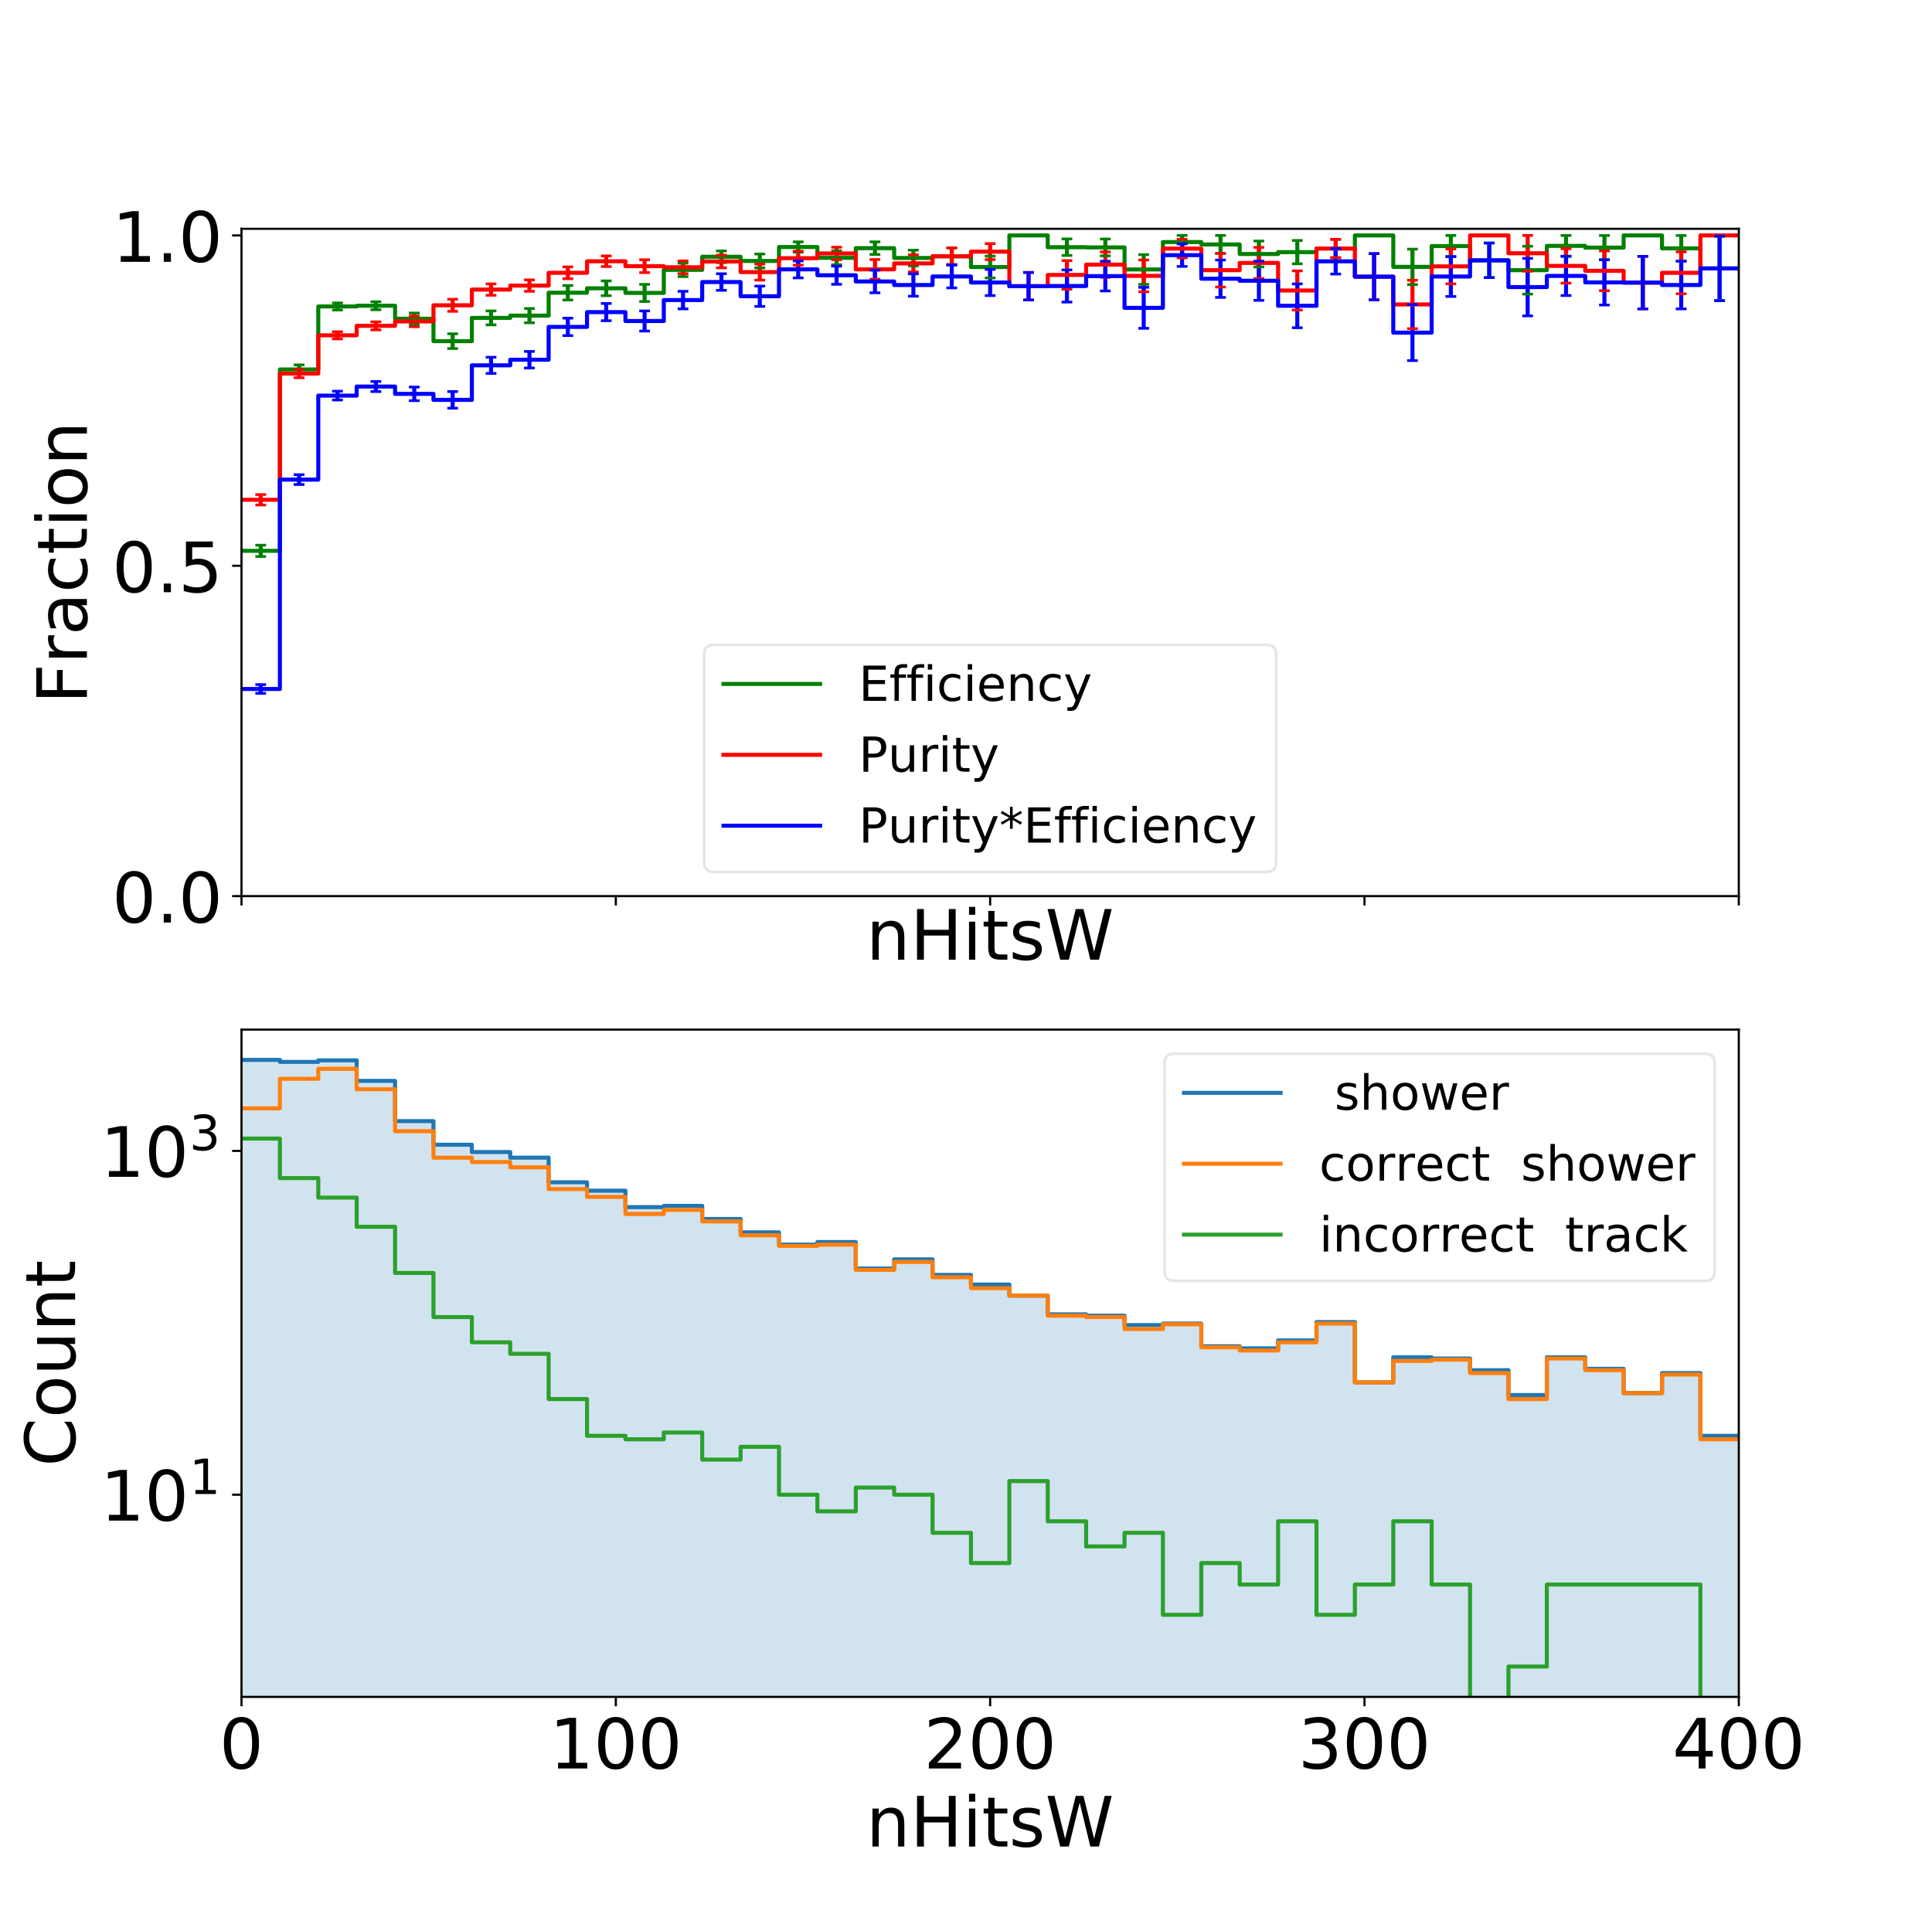 <?xml version="1.0" encoding="utf-8" standalone="no"?>
<!DOCTYPE svg PUBLIC "-//W3C//DTD SVG 1.1//EN"
  "http://www.w3.org/Graphics/SVG/1.1/DTD/svg11.dtd">
<!-- Created with matplotlib (https://matplotlib.org/) -->
<svg height="710.64pt" version="1.1" viewBox="0 0 720 710.64" width="720pt" xmlns="http://www.w3.org/2000/svg" xmlns:xlink="http://www.w3.org/1999/xlink">
 <defs>
  <style type="text/css">
*{stroke-linecap:butt;stroke-linejoin:round;}
  </style>
 </defs>
 <g id="figure_1">
  <g id="patch_1">
   <path d="M 0 710.64 
L 720 710.64 
L 720 0 
L 0 0 
z
" style="fill:#ffffff;"/>
  </g>
  <g id="axes_1">
   <g id="patch_2">
    <path d="M 90 334.001 
L 648 334.001 
L 648 85.277 
L 90 85.277 
z
" style="fill:#ffffff;"/>
   </g>
   <g id="matplotlib.axis_1">
    <g id="xtick_1">
     <g id="line2d_1">
      <defs>
       <path d="M 0 0 
L 0 3.5 
" id="md90e7f435a" style="stroke:#000000;stroke-width:0.8;"/>
      </defs>
      <g>
       <use style="stroke:#000000;stroke-width:0.8;" x="90" xlink:href="#md90e7f435a" y="334.001"/>
      </g>
     </g>
    </g>
    <g id="xtick_2">
     <g id="line2d_2">
      <g>
       <use style="stroke:#000000;stroke-width:0.8;" x="229.5" xlink:href="#md90e7f435a" y="334.001"/>
      </g>
     </g>
    </g>
    <g id="xtick_3">
     <g id="line2d_3">
      <g>
       <use style="stroke:#000000;stroke-width:0.8;" x="369" xlink:href="#md90e7f435a" y="334.001"/>
      </g>
     </g>
    </g>
    <g id="xtick_4">
     <g id="line2d_4">
      <g>
       <use style="stroke:#000000;stroke-width:0.8;" x="508.5" xlink:href="#md90e7f435a" y="334.001"/>
      </g>
     </g>
    </g>
    <g id="xtick_5">
     <g id="line2d_5">
      <g>
       <use style="stroke:#000000;stroke-width:0.8;" x="648" xlink:href="#md90e7f435a" y="334.001"/>
      </g>
     </g>
    </g>
    <g id="text_1">
     <!-- nHitsW -->
     <defs>
      <path d="M 54.891 33.016 
L 54.891 0 
L 45.906 0 
L 45.906 32.719 
Q 45.906 40.484 42.875 44.328 
Q 39.844 48.188 33.797 48.188 
Q 26.516 48.188 22.312 43.547 
Q 18.109 38.922 18.109 30.906 
L 18.109 0 
L 9.078 0 
L 9.078 54.688 
L 18.109 54.688 
L 18.109 46.188 
Q 21.344 51.125 25.703 53.562 
Q 30.078 56 35.797 56 
Q 45.219 56 50.047 50.172 
Q 54.891 44.344 54.891 33.016 
z
" id="DejaVuSans-110"/>
      <path d="M 9.812 72.906 
L 19.672 72.906 
L 19.672 43.016 
L 55.516 43.016 
L 55.516 72.906 
L 65.375 72.906 
L 65.375 0 
L 55.516 0 
L 55.516 34.719 
L 19.672 34.719 
L 19.672 0 
L 9.812 0 
z
" id="DejaVuSans-72"/>
      <path d="M 9.422 54.688 
L 18.406 54.688 
L 18.406 0 
L 9.422 0 
z
M 9.422 75.984 
L 18.406 75.984 
L 18.406 64.594 
L 9.422 64.594 
z
" id="DejaVuSans-105"/>
      <path d="M 18.312 70.219 
L 18.312 54.688 
L 36.812 54.688 
L 36.812 47.703 
L 18.312 47.703 
L 18.312 18.016 
Q 18.312 11.328 20.141 9.422 
Q 21.969 7.516 27.594 7.516 
L 36.812 7.516 
L 36.812 0 
L 27.594 0 
Q 17.188 0 13.234 3.875 
Q 9.281 7.766 9.281 18.016 
L 9.281 47.703 
L 2.688 47.703 
L 2.688 54.688 
L 9.281 54.688 
L 9.281 70.219 
z
" id="DejaVuSans-116"/>
      <path d="M 44.281 53.078 
L 44.281 44.578 
Q 40.484 46.531 36.375 47.5 
Q 32.281 48.484 27.875 48.484 
Q 21.188 48.484 17.844 46.438 
Q 14.5 44.391 14.5 40.281 
Q 14.5 37.156 16.891 35.375 
Q 19.281 33.594 26.516 31.984 
L 29.594 31.297 
Q 39.156 29.25 43.188 25.516 
Q 47.219 21.781 47.219 15.094 
Q 47.219 7.469 41.188 3.016 
Q 35.156 -1.422 24.609 -1.422 
Q 20.219 -1.422 15.453 -0.562 
Q 10.688 0.297 5.422 2 
L 5.422 11.281 
Q 10.406 8.688 15.234 7.391 
Q 20.062 6.109 24.812 6.109 
Q 31.156 6.109 34.562 8.281 
Q 37.984 10.453 37.984 14.406 
Q 37.984 18.062 35.516 20.016 
Q 33.062 21.969 24.703 23.781 
L 21.578 24.516 
Q 13.234 26.266 9.516 29.906 
Q 5.812 33.547 5.812 39.891 
Q 5.812 47.609 11.281 51.797 
Q 16.75 56 26.812 56 
Q 31.781 56 36.172 55.266 
Q 40.578 54.547 44.281 53.078 
z
" id="DejaVuSans-115"/>
      <path d="M 3.328 72.906 
L 13.281 72.906 
L 28.609 11.281 
L 43.891 72.906 
L 54.984 72.906 
L 70.312 11.281 
L 85.594 72.906 
L 95.609 72.906 
L 77.297 0 
L 64.891 0 
L 49.516 63.281 
L 33.984 0 
L 21.578 0 
z
" id="DejaVuSans-87"/>
     </defs>
     <g transform="translate(322.794 357.696)scale(0.259 -0.259)">
      <use xlink:href="#DejaVuSans-110"/>
      <use x="63.379" xlink:href="#DejaVuSans-72"/>
      <use x="138.574" xlink:href="#DejaVuSans-105"/>
      <use x="166.357" xlink:href="#DejaVuSans-116"/>
      <use x="205.566" xlink:href="#DejaVuSans-115"/>
      <use x="257.666" xlink:href="#DejaVuSans-87"/>
     </g>
    </g>
   </g>
   <g id="matplotlib.axis_2">
    <g id="ytick_1">
     <g id="line2d_6">
      <defs>
       <path d="M 0 0 
L -3.5 0 
" id="m0bfbc2f58b" style="stroke:#000000;stroke-width:0.8;"/>
      </defs>
      <g>
       <use style="stroke:#000000;stroke-width:0.8;" x="90" xlink:href="#m0bfbc2f58b" y="334.001"/>
      </g>
     </g>
     <g id="text_2">
      <!-- 0.0 -->
      <defs>
       <path d="M 31.781 66.406 
Q 24.172 66.406 20.328 58.906 
Q 16.5 51.422 16.5 36.375 
Q 16.5 21.391 20.328 13.891 
Q 24.172 6.391 31.781 6.391 
Q 39.453 6.391 43.281 13.891 
Q 47.125 21.391 47.125 36.375 
Q 47.125 51.422 43.281 58.906 
Q 39.453 66.406 31.781 66.406 
z
M 31.781 74.219 
Q 44.047 74.219 50.516 64.516 
Q 56.984 54.828 56.984 36.375 
Q 56.984 17.969 50.516 8.266 
Q 44.047 -1.422 31.781 -1.422 
Q 19.531 -1.422 13.062 8.266 
Q 6.594 17.969 6.594 36.375 
Q 6.594 54.828 13.062 64.516 
Q 19.531 74.219 31.781 74.219 
z
" id="DejaVuSans-48"/>
       <path d="M 10.688 12.406 
L 21 12.406 
L 21 0 
L 10.688 0 
z
" id="DejaVuSans-46"/>
      </defs>
      <g transform="translate(41.779 343.848)scale(0.259 -0.259)">
       <use xlink:href="#DejaVuSans-48"/>
       <use x="63.623" xlink:href="#DejaVuSans-46"/>
       <use x="95.41" xlink:href="#DejaVuSans-48"/>
      </g>
     </g>
    </g>
    <g id="ytick_2">
     <g id="line2d_7">
      <g>
       <use style="stroke:#000000;stroke-width:0.8;" x="90" xlink:href="#m0bfbc2f58b" y="210.87"/>
      </g>
     </g>
     <g id="text_3">
      <!-- 0.5 -->
      <defs>
       <path d="M 10.797 72.906 
L 49.516 72.906 
L 49.516 64.594 
L 19.828 64.594 
L 19.828 46.734 
Q 21.969 47.469 24.109 47.828 
Q 26.266 48.188 28.422 48.188 
Q 40.625 48.188 47.75 41.5 
Q 54.891 34.812 54.891 23.391 
Q 54.891 11.625 47.562 5.094 
Q 40.234 -1.422 26.906 -1.422 
Q 22.312 -1.422 17.547 -0.641 
Q 12.797 0.141 7.719 1.703 
L 7.719 11.625 
Q 12.109 9.234 16.797 8.062 
Q 21.484 6.891 26.703 6.891 
Q 35.156 6.891 40.078 11.328 
Q 45.016 15.766 45.016 23.391 
Q 45.016 31 40.078 35.438 
Q 35.156 39.891 26.703 39.891 
Q 22.75 39.891 18.812 39.016 
Q 14.891 38.141 10.797 36.281 
z
" id="DejaVuSans-53"/>
      </defs>
      <g transform="translate(41.779 220.718)scale(0.259 -0.259)">
       <use xlink:href="#DejaVuSans-48"/>
       <use x="63.623" xlink:href="#DejaVuSans-46"/>
       <use x="95.41" xlink:href="#DejaVuSans-53"/>
      </g>
     </g>
    </g>
    <g id="ytick_3">
     <g id="line2d_8">
      <g>
       <use style="stroke:#000000;stroke-width:0.8;" x="90" xlink:href="#m0bfbc2f58b" y="87.739"/>
      </g>
     </g>
     <g id="text_4">
      <!-- 1.0 -->
      <defs>
       <path d="M 12.406 8.297 
L 28.516 8.297 
L 28.516 63.922 
L 10.984 60.406 
L 10.984 69.391 
L 28.422 72.906 
L 38.281 72.906 
L 38.281 8.297 
L 54.391 8.297 
L 54.391 0 
L 12.406 0 
z
" id="DejaVuSans-49"/>
      </defs>
      <g transform="translate(41.779 97.587)scale(0.259 -0.259)">
       <use xlink:href="#DejaVuSans-49"/>
       <use x="63.623" xlink:href="#DejaVuSans-46"/>
       <use x="95.41" xlink:href="#DejaVuSans-48"/>
      </g>
     </g>
    </g>
    <g id="text_5">
     <!-- Fraction -->
     <defs>
      <path d="M 9.812 72.906 
L 51.703 72.906 
L 51.703 64.594 
L 19.672 64.594 
L 19.672 43.109 
L 48.578 43.109 
L 48.578 34.812 
L 19.672 34.812 
L 19.672 0 
L 9.812 0 
z
" id="DejaVuSans-70"/>
      <path d="M 41.109 46.297 
Q 39.594 47.172 37.812 47.578 
Q 36.031 48 33.891 48 
Q 26.266 48 22.188 43.047 
Q 18.109 38.094 18.109 28.812 
L 18.109 0 
L 9.078 0 
L 9.078 54.688 
L 18.109 54.688 
L 18.109 46.188 
Q 20.953 51.172 25.484 53.578 
Q 30.031 56 36.531 56 
Q 37.453 56 38.578 55.875 
Q 39.703 55.766 41.062 55.516 
z
" id="DejaVuSans-114"/>
      <path d="M 34.281 27.484 
Q 23.391 27.484 19.188 25 
Q 14.984 22.516 14.984 16.5 
Q 14.984 11.719 18.141 8.906 
Q 21.297 6.109 26.703 6.109 
Q 34.188 6.109 38.703 11.406 
Q 43.219 16.703 43.219 25.484 
L 43.219 27.484 
z
M 52.203 31.203 
L 52.203 0 
L 43.219 0 
L 43.219 8.297 
Q 40.141 3.328 35.547 0.953 
Q 30.953 -1.422 24.312 -1.422 
Q 15.922 -1.422 10.953 3.297 
Q 6 8.016 6 15.922 
Q 6 25.141 12.172 29.828 
Q 18.359 34.516 30.609 34.516 
L 43.219 34.516 
L 43.219 35.406 
Q 43.219 41.609 39.141 45 
Q 35.062 48.391 27.688 48.391 
Q 23 48.391 18.547 47.266 
Q 14.109 46.141 10.016 43.891 
L 10.016 52.203 
Q 14.938 54.109 19.578 55.047 
Q 24.219 56 28.609 56 
Q 40.484 56 46.344 49.844 
Q 52.203 43.703 52.203 31.203 
z
" id="DejaVuSans-97"/>
      <path d="M 48.781 52.594 
L 48.781 44.188 
Q 44.969 46.297 41.141 47.344 
Q 37.312 48.391 33.406 48.391 
Q 24.656 48.391 19.812 42.844 
Q 14.984 37.312 14.984 27.297 
Q 14.984 17.281 19.812 11.734 
Q 24.656 6.203 33.406 6.203 
Q 37.312 6.203 41.141 7.25 
Q 44.969 8.297 48.781 10.406 
L 48.781 2.094 
Q 45.016 0.344 40.984 -0.531 
Q 36.969 -1.422 32.422 -1.422 
Q 20.062 -1.422 12.781 6.344 
Q 5.516 14.109 5.516 27.297 
Q 5.516 40.672 12.859 48.328 
Q 20.219 56 33.016 56 
Q 37.156 56 41.109 55.141 
Q 45.062 54.297 48.781 52.594 
z
" id="DejaVuSans-99"/>
      <path d="M 30.609 48.391 
Q 23.391 48.391 19.188 42.75 
Q 14.984 37.109 14.984 27.297 
Q 14.984 17.484 19.156 11.844 
Q 23.344 6.203 30.609 6.203 
Q 37.797 6.203 41.984 11.859 
Q 46.188 17.531 46.188 27.297 
Q 46.188 37.016 41.984 42.703 
Q 37.797 48.391 30.609 48.391 
z
M 30.609 56 
Q 42.328 56 49.016 48.375 
Q 55.719 40.766 55.719 27.297 
Q 55.719 13.875 49.016 6.219 
Q 42.328 -1.422 30.609 -1.422 
Q 18.844 -1.422 12.172 6.219 
Q 5.516 13.875 5.516 27.297 
Q 5.516 40.766 12.172 48.375 
Q 18.844 56 30.609 56 
z
" id="DejaVuSans-111"/>
     </defs>
     <g transform="translate(32.389 262.299)rotate(-90)scale(0.259 -0.259)">
      <use xlink:href="#DejaVuSans-70"/>
      <use x="57.41" xlink:href="#DejaVuSans-114"/>
      <use x="98.523" xlink:href="#DejaVuSans-97"/>
      <use x="159.803" xlink:href="#DejaVuSans-99"/>
      <use x="214.783" xlink:href="#DejaVuSans-116"/>
      <use x="253.992" xlink:href="#DejaVuSans-105"/>
      <use x="281.775" xlink:href="#DejaVuSans-111"/>
      <use x="342.957" xlink:href="#DejaVuSans-110"/>
     </g>
    </g>
   </g>
   <g id="LineCollection_1">
    <path clip-path="url(#pdc5f184704)" d="M 97.154 207.419 
L 97.154 203.19 
" style="fill:none;stroke:#008000;stroke-width:1.5;"/>
    <path clip-path="url(#pdc5f184704)" d="M 111.462 139.434 
L 111.462 135.984 
" style="fill:none;stroke:#008000;stroke-width:1.5;"/>
    <path clip-path="url(#pdc5f184704)" d="M 125.769 115.539 
L 125.769 112.909 
" style="fill:none;stroke:#008000;stroke-width:1.5;"/>
    <path clip-path="url(#pdc5f184704)" d="M 140.077 115.459 
L 140.077 112.453 
" style="fill:none;stroke:#008000;stroke-width:1.5;"/>
    <path clip-path="url(#pdc5f184704)" d="M 154.385 120.908 
L 154.385 116.673 
" style="fill:none;stroke:#008000;stroke-width:1.5;"/>
    <path clip-path="url(#pdc5f184704)" d="M 168.692 129.898 
L 168.692 124.421 
" style="fill:none;stroke:#008000;stroke-width:1.5;"/>
    <path clip-path="url(#pdc5f184704)" d="M 183 121.085 
L 183 115.897 
" style="fill:none;stroke:#008000;stroke-width:1.5;"/>
    <path clip-path="url(#pdc5f184704)" d="M 197.308 120.307 
L 197.308 114.986 
" style="fill:none;stroke:#008000;stroke-width:1.5;"/>
    <path clip-path="url(#pdc5f184704)" d="M 211.615 111.809 
L 211.615 106.4 
" style="fill:none;stroke:#008000;stroke-width:1.5;"/>
    <path clip-path="url(#pdc5f184704)" d="M 225.923 110.216 
L 225.923 104.699 
" style="fill:none;stroke:#008000;stroke-width:1.5;"/>
    <path clip-path="url(#pdc5f184704)" d="M 240.231 112.375 
L 240.231 105.977 
" style="fill:none;stroke:#008000;stroke-width:1.5;"/>
    <path clip-path="url(#pdc5f184704)" d="M 254.538 103.095 
L 254.538 98.09 
" style="fill:none;stroke:#008000;stroke-width:1.5;"/>
    <path clip-path="url(#pdc5f184704)" d="M 268.846 97.876 
L 268.846 93.53 
" style="fill:none;stroke:#008000;stroke-width:1.5;"/>
    <path clip-path="url(#pdc5f184704)" d="M 283.154 99.858 
L 283.154 94.676 
" style="fill:none;stroke:#008000;stroke-width:1.5;"/>
    <path clip-path="url(#pdc5f184704)" d="M 297.462 93.975 
L 297.462 90.145 
" style="fill:none;stroke:#008000;stroke-width:1.5;"/>
    <path clip-path="url(#pdc5f184704)" d="M 311.769 98.682 
L 311.769 93.493 
" style="fill:none;stroke:#008000;stroke-width:1.5;"/>
    <path clip-path="url(#pdc5f184704)" d="M 326.077 94.854 
L 326.077 90.142 
" style="fill:none;stroke:#008000;stroke-width:1.5;"/>
    <path clip-path="url(#pdc5f184704)" d="M 340.385 99.084 
L 340.385 93.233 
" style="fill:none;stroke:#008000;stroke-width:1.5;"/>
    <path clip-path="url(#pdc5f184704)" d="M 354.692 98.64 
L 354.692 92.392 
" style="fill:none;stroke:#008000;stroke-width:1.5;"/>
    <path clip-path="url(#pdc5f184704)" d="M 369 103.606 
L 369 95.467 
" style="fill:none;stroke:#008000;stroke-width:1.5;"/>
    <path clip-path="url(#pdc5f184704)" d="M 383.308 87.739 
L 383.308 87.739 
" style="fill:none;stroke:#008000;stroke-width:1.5;"/>
    <path clip-path="url(#pdc5f184704)" d="M 397.615 95.219 
L 397.615 89.055 
" style="fill:none;stroke:#008000;stroke-width:1.5;"/>
    <path clip-path="url(#pdc5f184704)" d="M 411.923 95.354 
L 411.923 89.08 
" style="fill:none;stroke:#008000;stroke-width:1.5;"/>
    <path clip-path="url(#pdc5f184704)" d="M 426.231 105.962 
L 426.231 94.905 
" style="fill:none;stroke:#008000;stroke-width:1.5;"/>
    <path clip-path="url(#pdc5f184704)" d="M 440.538 92.702 
L 440.538 87.752 
" style="fill:none;stroke:#008000;stroke-width:1.5;"/>
    <path clip-path="url(#pdc5f184704)" d="M 454.846 94.463 
L 454.846 87.763 
" style="fill:none;stroke:#008000;stroke-width:1.5;"/>
    <path clip-path="url(#pdc5f184704)" d="M 469.154 99.512 
L 469.154 89.841 
" style="fill:none;stroke:#008000;stroke-width:1.5;"/>
    <path clip-path="url(#pdc5f184704)" d="M 483.462 98.326 
L 483.462 89.622 
" style="fill:none;stroke:#008000;stroke-width:1.5;"/>
    <path clip-path="url(#pdc5f184704)" d="M 497.769 96.03 
L 497.769 89.202 
" style="fill:none;stroke:#008000;stroke-width:1.5;"/>
    <path clip-path="url(#pdc5f184704)" d="M 512.077 87.739 
L 512.077 87.739 
" style="fill:none;stroke:#008000;stroke-width:1.5;"/>
    <path clip-path="url(#pdc5f184704)" d="M 526.385 106.073 
L 526.385 92.859 
" style="fill:none;stroke:#008000;stroke-width:1.5;"/>
    <path clip-path="url(#pdc5f184704)" d="M 540.692 95.651 
L 540.692 87.772 
" style="fill:none;stroke:#008000;stroke-width:1.5;"/>
    <path clip-path="url(#pdc5f184704)" d="M 555 103.478 
L 555 90.586 
" style="fill:none;stroke:#008000;stroke-width:1.5;"/>
    <path clip-path="url(#pdc5f184704)" d="M 569.308 109.621 
L 569.308 91.78 
" style="fill:none;stroke:#008000;stroke-width:1.5;"/>
    <path clip-path="url(#pdc5f184704)" d="M 583.615 95.526 
L 583.615 87.771 
" style="fill:none;stroke:#008000;stroke-width:1.5;"/>
    <path clip-path="url(#pdc5f184704)" d="M 597.923 96.818 
L 597.923 87.782 
" style="fill:none;stroke:#008000;stroke-width:1.5;"/>
    <path clip-path="url(#pdc5f184704)" d="M 612.231 87.739 
L 612.231 87.739 
" style="fill:none;stroke:#008000;stroke-width:1.5;"/>
    <path clip-path="url(#pdc5f184704)" d="M 626.538 97.349 
L 626.538 87.787 
" style="fill:none;stroke:#008000;stroke-width:1.5;"/>
    <path clip-path="url(#pdc5f184704)" d="M 640.846 112.054 
L 640.846 88.051 
" style="fill:none;stroke:#008000;stroke-width:1.5;"/>
   </g>
   <g id="LineCollection_2">
    <path clip-path="url(#pdc5f184704)" d="M 97.154 188.222 
L 97.154 184.333 
" style="fill:none;stroke:#ff0000;stroke-width:1.5;"/>
    <path clip-path="url(#pdc5f184704)" d="M 111.462 140.796 
L 111.462 137.693 
" style="fill:none;stroke:#ff0000;stroke-width:1.5;"/>
    <path clip-path="url(#pdc5f184704)" d="M 125.769 126.308 
L 125.769 123.627 
" style="fill:none;stroke:#ff0000;stroke-width:1.5;"/>
    <path clip-path="url(#pdc5f184704)" d="M 140.077 122.953 
L 140.077 119.934 
" style="fill:none;stroke:#ff0000;stroke-width:1.5;"/>
    <path clip-path="url(#pdc5f184704)" d="M 154.385 121.79 
L 154.385 117.803 
" style="fill:none;stroke:#ff0000;stroke-width:1.5;"/>
    <path clip-path="url(#pdc5f184704)" d="M 168.692 116.043 
L 168.692 111.534 
" style="fill:none;stroke:#ff0000;stroke-width:1.5;"/>
    <path clip-path="url(#pdc5f184704)" d="M 183 110.054 
L 183 105.812 
" style="fill:none;stroke:#ff0000;stroke-width:1.5;"/>
    <path clip-path="url(#pdc5f184704)" d="M 197.308 108.58 
L 197.308 104.305 
" style="fill:none;stroke:#ff0000;stroke-width:1.5;"/>
    <path clip-path="url(#pdc5f184704)" d="M 211.615 103.882 
L 211.615 99.475 
" style="fill:none;stroke:#ff0000;stroke-width:1.5;"/>
    <path clip-path="url(#pdc5f184704)" d="M 225.923 99.365 
L 225.923 95.394 
" style="fill:none;stroke:#ff0000;stroke-width:1.5;"/>
    <path clip-path="url(#pdc5f184704)" d="M 240.231 101.61 
L 240.231 96.803 
" style="fill:none;stroke:#ff0000;stroke-width:1.5;"/>
    <path clip-path="url(#pdc5f184704)" d="M 254.538 101.985 
L 254.538 97.243 
" style="fill:none;stroke:#ff0000;stroke-width:1.5;"/>
    <path clip-path="url(#pdc5f184704)" d="M 268.846 99.819 
L 268.846 95.118 
" style="fill:none;stroke:#ff0000;stroke-width:1.5;"/>
    <path clip-path="url(#pdc5f184704)" d="M 283.154 104.409 
L 283.154 98.432 
" style="fill:none;stroke:#ff0000;stroke-width:1.5;"/>
    <path clip-path="url(#pdc5f184704)" d="M 297.462 98.844 
L 297.462 93.618 
" style="fill:none;stroke:#ff0000;stroke-width:1.5;"/>
    <path clip-path="url(#pdc5f184704)" d="M 311.769 96.793 
L 311.769 92.133 
" style="fill:none;stroke:#ff0000;stroke-width:1.5;"/>
    <path clip-path="url(#pdc5f184704)" d="M 326.077 104.061 
L 326.077 96.735 
" style="fill:none;stroke:#ff0000;stroke-width:1.5;"/>
    <path clip-path="url(#pdc5f184704)" d="M 340.385 101.366 
L 340.385 94.983 
" style="fill:none;stroke:#ff0000;stroke-width:1.5;"/>
    <path clip-path="url(#pdc5f184704)" d="M 354.692 98.623 
L 354.692 92.409 
" style="fill:none;stroke:#ff0000;stroke-width:1.5;"/>
    <path clip-path="url(#pdc5f184704)" d="M 369 96.763 
L 369 90.802 
" style="fill:none;stroke:#ff0000;stroke-width:1.5;"/>
    <path clip-path="url(#pdc5f184704)" d="M 383.308 111.81 
L 383.308 101.555 
" style="fill:none;stroke:#ff0000;stroke-width:1.5;"/>
    <path clip-path="url(#pdc5f184704)" d="M 397.615 107.812 
L 397.615 97.134 
" style="fill:none;stroke:#ff0000;stroke-width:1.5;"/>
    <path clip-path="url(#pdc5f184704)" d="M 411.923 103.375 
L 411.923 93.897 
" style="fill:none;stroke:#ff0000;stroke-width:1.5;"/>
    <path clip-path="url(#pdc5f184704)" d="M 426.231 108.73 
L 426.231 96.903 
" style="fill:none;stroke:#ff0000;stroke-width:1.5;"/>
    <path clip-path="url(#pdc5f184704)" d="M 440.538 96.122 
L 440.538 89.207 
" style="fill:none;stroke:#ff0000;stroke-width:1.5;"/>
    <path clip-path="url(#pdc5f184704)" d="M 454.846 106.989 
L 454.846 94.412 
" style="fill:none;stroke:#ff0000;stroke-width:1.5;"/>
    <path clip-path="url(#pdc5f184704)" d="M 469.154 103.806 
L 469.154 92.195 
" style="fill:none;stroke:#ff0000;stroke-width:1.5;"/>
    <path clip-path="url(#pdc5f184704)" d="M 483.462 115.569 
L 483.462 100.953 
" style="fill:none;stroke:#ff0000;stroke-width:1.5;"/>
    <path clip-path="url(#pdc5f184704)" d="M 497.769 96.039 
L 497.769 89.193 
" style="fill:none;stroke:#ff0000;stroke-width:1.5;"/>
    <path clip-path="url(#pdc5f184704)" d="M 512.077 111.748 
L 512.077 94.513 
" style="fill:none;stroke:#ff0000;stroke-width:1.5;"/>
    <path clip-path="url(#pdc5f184704)" d="M 526.385 122.496 
L 526.385 104.441 
" style="fill:none;stroke:#ff0000;stroke-width:1.5;"/>
    <path clip-path="url(#pdc5f184704)" d="M 540.692 105.795 
L 540.692 92.771 
" style="fill:none;stroke:#ff0000;stroke-width:1.5;"/>
    <path clip-path="url(#pdc5f184704)" d="M 555 87.739 
L 555 87.739 
" style="fill:none;stroke:#ff0000;stroke-width:1.5;"/>
    <path clip-path="url(#pdc5f184704)" d="M 569.308 101.048 
L 569.308 87.743 
" style="fill:none;stroke:#ff0000;stroke-width:1.5;"/>
    <path clip-path="url(#pdc5f184704)" d="M 583.615 105.516 
L 583.615 92.695 
" style="fill:none;stroke:#ff0000;stroke-width:1.5;"/>
    <path clip-path="url(#pdc5f184704)" d="M 597.923 108.347 
L 597.923 93.517 
" style="fill:none;stroke:#ff0000;stroke-width:1.5;"/>
    <path clip-path="url(#pdc5f184704)" d="M 612.231 115.124 
L 612.231 95.535 
" style="fill:none;stroke:#ff0000;stroke-width:1.5;"/>
    <path clip-path="url(#pdc5f184704)" d="M 626.538 109.498 
L 626.538 93.86 
" style="fill:none;stroke:#ff0000;stroke-width:1.5;"/>
    <path clip-path="url(#pdc5f184704)" d="M 640.846 87.739 
L 640.846 87.739 
" style="fill:none;stroke:#ff0000;stroke-width:1.5;"/>
   </g>
   <g id="LineCollection_3">
    <path clip-path="url(#pdc5f184704)" d="M 97.154 258.426 
L 97.154 255.175 
" style="fill:none;stroke:#0000ff;stroke-width:1.5;"/>
    <path clip-path="url(#pdc5f184704)" d="M 111.462 180.604 
L 111.462 176.922 
" style="fill:none;stroke:#0000ff;stroke-width:1.5;"/>
    <path clip-path="url(#pdc5f184704)" d="M 125.769 149.084 
L 125.769 145.812 
" style="fill:none;stroke:#0000ff;stroke-width:1.5;"/>
    <path clip-path="url(#pdc5f184704)" d="M 140.077 145.943 
L 140.077 142.2 
" style="fill:none;stroke:#0000ff;stroke-width:1.5;"/>
    <path clip-path="url(#pdc5f184704)" d="M 154.385 149.34 
L 154.385 144.27 
" style="fill:none;stroke:#0000ff;stroke-width:1.5;"/>
    <path clip-path="url(#pdc5f184704)" d="M 168.692 152.135 
L 168.692 145.943 
" style="fill:none;stroke:#0000ff;stroke-width:1.5;"/>
    <path clip-path="url(#pdc5f184704)" d="M 183 139.182 
L 183 133.144 
" style="fill:none;stroke:#0000ff;stroke-width:1.5;"/>
    <path clip-path="url(#pdc5f184704)" d="M 197.308 137.172 
L 197.308 130.985 
" style="fill:none;stroke:#0000ff;stroke-width:1.5;"/>
    <path clip-path="url(#pdc5f184704)" d="M 211.615 125.084 
L 211.615 118.585 
" style="fill:none;stroke:#0000ff;stroke-width:1.5;"/>
    <path clip-path="url(#pdc5f184704)" d="M 225.923 119.544 
L 225.923 113.106 
" style="fill:none;stroke:#0000ff;stroke-width:1.5;"/>
    <path clip-path="url(#pdc5f184704)" d="M 240.231 123.402 
L 240.231 115.887 
" style="fill:none;stroke:#0000ff;stroke-width:1.5;"/>
    <path clip-path="url(#pdc5f184704)" d="M 254.538 115.122 
L 254.538 108.572 
" style="fill:none;stroke:#0000ff;stroke-width:1.5;"/>
    <path clip-path="url(#pdc5f184704)" d="M 268.846 108.204 
L 268.846 102.03 
" style="fill:none;stroke:#0000ff;stroke-width:1.5;"/>
    <path clip-path="url(#pdc5f184704)" d="M 283.154 114.193 
L 283.154 106.646 
" style="fill:none;stroke:#0000ff;stroke-width:1.5;"/>
    <path clip-path="url(#pdc5f184704)" d="M 297.462 103.566 
L 297.462 97.239 
" style="fill:none;stroke:#0000ff;stroke-width:1.5;"/>
    <path clip-path="url(#pdc5f184704)" d="M 311.769 105.965 
L 311.769 99.201 
" style="fill:none;stroke:#0000ff;stroke-width:1.5;"/>
    <path clip-path="url(#pdc5f184704)" d="M 326.077 109.142 
L 326.077 100.681 
" style="fill:none;stroke:#0000ff;stroke-width:1.5;"/>
    <path clip-path="url(#pdc5f184704)" d="M 340.385 110.402 
L 340.385 102.071 
" style="fill:none;stroke:#0000ff;stroke-width:1.5;"/>
    <path clip-path="url(#pdc5f184704)" d="M 354.692 107.314 
L 354.692 98.78 
" style="fill:none;stroke:#0000ff;stroke-width:1.5;"/>
    <path clip-path="url(#pdc5f184704)" d="M 369 110.17 
L 369 100.41 
" style="fill:none;stroke:#0000ff;stroke-width:1.5;"/>
    <path clip-path="url(#pdc5f184704)" d="M 383.308 111.81 
L 383.308 101.555 
" style="fill:none;stroke:#0000ff;stroke-width:1.5;"/>
    <path clip-path="url(#pdc5f184704)" d="M 397.615 112.598 
L 397.615 100.616 
" style="fill:none;stroke:#0000ff;stroke-width:1.5;"/>
    <path clip-path="url(#pdc5f184704)" d="M 411.923 108.45 
L 411.923 97.38 
" style="fill:none;stroke:#0000ff;stroke-width:1.5;"/>
    <path clip-path="url(#pdc5f184704)" d="M 426.231 122.375 
L 426.231 107.092 
" style="fill:none;stroke:#0000ff;stroke-width:1.5;"/>
    <path clip-path="url(#pdc5f184704)" d="M 440.538 99.297 
L 440.538 90.908 
" style="fill:none;stroke:#0000ff;stroke-width:1.5;"/>
    <path clip-path="url(#pdc5f184704)" d="M 454.846 110.864 
L 454.846 96.929 
" style="fill:none;stroke:#0000ff;stroke-width:1.5;"/>
    <path clip-path="url(#pdc5f184704)" d="M 469.154 111.95 
L 469.154 97.347 
" style="fill:none;stroke:#0000ff;stroke-width:1.5;"/>
    <path clip-path="url(#pdc5f184704)" d="M 483.462 122.141 
L 483.462 105.812 
" style="fill:none;stroke:#0000ff;stroke-width:1.5;"/>
    <path clip-path="url(#pdc5f184704)" d="M 497.769 102.134 
L 497.769 92.657 
" style="fill:none;stroke:#0000ff;stroke-width:1.5;"/>
    <path clip-path="url(#pdc5f184704)" d="M 512.077 111.748 
L 512.077 94.513 
" style="fill:none;stroke:#0000ff;stroke-width:1.5;"/>
    <path clip-path="url(#pdc5f184704)" d="M 526.385 134.407 
L 526.385 113.533 
" style="fill:none;stroke:#0000ff;stroke-width:1.5;"/>
    <path clip-path="url(#pdc5f184704)" d="M 540.692 110.495 
L 540.692 95.643 
" style="fill:none;stroke:#0000ff;stroke-width:1.5;"/>
    <path clip-path="url(#pdc5f184704)" d="M 555 103.478 
L 555 90.586 
" style="fill:none;stroke:#0000ff;stroke-width:1.5;"/>
    <path clip-path="url(#pdc5f184704)" d="M 569.308 117.732 
L 569.308 96.28 
" style="fill:none;stroke:#0000ff;stroke-width:1.5;"/>
    <path clip-path="url(#pdc5f184704)" d="M 583.615 110.147 
L 583.615 95.521 
" style="fill:none;stroke:#0000ff;stroke-width:1.5;"/>
    <path clip-path="url(#pdc5f184704)" d="M 597.923 113.689 
L 597.923 96.807 
" style="fill:none;stroke:#0000ff;stroke-width:1.5;"/>
    <path clip-path="url(#pdc5f184704)" d="M 612.231 115.124 
L 612.231 95.535 
" style="fill:none;stroke:#0000ff;stroke-width:1.5;"/>
    <path clip-path="url(#pdc5f184704)" d="M 626.538 115.128 
L 626.538 97.34 
" style="fill:none;stroke:#0000ff;stroke-width:1.5;"/>
    <path clip-path="url(#pdc5f184704)" d="M 640.846 112.054 
L 640.846 88.051 
" style="fill:none;stroke:#0000ff;stroke-width:1.5;"/>
   </g>
   <g id="line2d_9">
    <path clip-path="url(#pdc5f184704)" d="M 90 205.305 
L 104.308 205.305 
L 104.308 137.709 
L 118.615 137.709 
L 118.615 114.224 
L 132.923 114.224 
L 132.923 113.956 
L 147.231 113.956 
L 147.231 118.79 
L 161.538 118.79 
L 161.538 127.159 
L 175.846 127.159 
L 175.846 118.491 
L 190.154 118.491 
L 190.154 117.646 
L 204.462 117.646 
L 204.462 109.105 
L 218.769 109.105 
L 218.769 107.457 
L 233.077 107.457 
L 233.077 109.176 
L 247.385 109.176 
L 247.385 100.592 
L 261.692 100.592 
L 261.692 95.703 
L 276 95.703 
L 276 97.267 
L 290.308 97.267 
L 290.308 92.06 
L 304.615 92.06 
L 304.615 96.087 
L 318.923 96.087 
L 318.923 92.498 
L 333.231 92.498 
L 333.231 96.159 
L 347.538 96.159 
L 347.538 95.516 
L 361.846 95.516 
L 361.846 99.536 
L 376.154 99.536 
L 376.154 87.739 
L 390.462 87.739 
L 390.462 92.137 
L 404.769 92.137 
L 404.769 92.217 
L 419.077 92.217 
L 419.077 100.433 
L 433.385 100.433 
L 433.385 90.227 
L 447.692 90.227 
L 447.692 91.113 
L 462 91.113 
L 462 94.676 
L 476.308 94.676 
L 476.308 93.974 
L 490.615 93.974 
L 490.615 92.616 
L 504.923 92.616 
L 504.923 87.739 
L 519.231 87.739 
L 519.231 99.466 
L 533.538 99.466 
L 533.538 91.711 
L 547.846 91.711 
L 547.846 97.032 
L 562.154 97.032 
L 562.154 100.701 
L 576.462 100.701 
L 576.462 91.648 
L 590.769 91.648 
L 590.769 92.3 
L 605.077 92.3 
L 605.077 87.739 
L 619.385 87.739 
L 619.385 92.568 
L 633.692 92.568 
L 633.692 100.052 
L 648 100.052 
" style="fill:none;stroke:#008000;stroke-linecap:square;stroke-width:1.5;"/>
   </g>
   <g id="line2d_10">
    <defs>
     <path d="M 2 0 
L -2 -0 
" id="m4c1b5e3a72" style="stroke:#008000;"/>
    </defs>
    <g clip-path="url(#pdc5f184704)">
     <use style="fill:#008000;stroke:#008000;" x="97.154" xlink:href="#m4c1b5e3a72" y="207.419"/>
     <use style="fill:#008000;stroke:#008000;" x="111.462" xlink:href="#m4c1b5e3a72" y="139.434"/>
     <use style="fill:#008000;stroke:#008000;" x="125.769" xlink:href="#m4c1b5e3a72" y="115.539"/>
     <use style="fill:#008000;stroke:#008000;" x="140.077" xlink:href="#m4c1b5e3a72" y="115.459"/>
     <use style="fill:#008000;stroke:#008000;" x="154.385" xlink:href="#m4c1b5e3a72" y="120.908"/>
     <use style="fill:#008000;stroke:#008000;" x="168.692" xlink:href="#m4c1b5e3a72" y="129.898"/>
     <use style="fill:#008000;stroke:#008000;" x="183" xlink:href="#m4c1b5e3a72" y="121.085"/>
     <use style="fill:#008000;stroke:#008000;" x="197.308" xlink:href="#m4c1b5e3a72" y="120.307"/>
     <use style="fill:#008000;stroke:#008000;" x="211.615" xlink:href="#m4c1b5e3a72" y="111.809"/>
     <use style="fill:#008000;stroke:#008000;" x="225.923" xlink:href="#m4c1b5e3a72" y="110.216"/>
     <use style="fill:#008000;stroke:#008000;" x="240.231" xlink:href="#m4c1b5e3a72" y="112.375"/>
     <use style="fill:#008000;stroke:#008000;" x="254.538" xlink:href="#m4c1b5e3a72" y="103.095"/>
     <use style="fill:#008000;stroke:#008000;" x="268.846" xlink:href="#m4c1b5e3a72" y="97.876"/>
     <use style="fill:#008000;stroke:#008000;" x="283.154" xlink:href="#m4c1b5e3a72" y="99.858"/>
     <use style="fill:#008000;stroke:#008000;" x="297.462" xlink:href="#m4c1b5e3a72" y="93.975"/>
     <use style="fill:#008000;stroke:#008000;" x="311.769" xlink:href="#m4c1b5e3a72" y="98.682"/>
     <use style="fill:#008000;stroke:#008000;" x="326.077" xlink:href="#m4c1b5e3a72" y="94.854"/>
     <use style="fill:#008000;stroke:#008000;" x="340.385" xlink:href="#m4c1b5e3a72" y="99.084"/>
     <use style="fill:#008000;stroke:#008000;" x="354.692" xlink:href="#m4c1b5e3a72" y="98.64"/>
     <use style="fill:#008000;stroke:#008000;" x="369" xlink:href="#m4c1b5e3a72" y="103.606"/>
     <use style="fill:#008000;stroke:#008000;" x="383.308" xlink:href="#m4c1b5e3a72" y="87.739"/>
     <use style="fill:#008000;stroke:#008000;" x="397.615" xlink:href="#m4c1b5e3a72" y="95.219"/>
     <use style="fill:#008000;stroke:#008000;" x="411.923" xlink:href="#m4c1b5e3a72" y="95.354"/>
     <use style="fill:#008000;stroke:#008000;" x="426.231" xlink:href="#m4c1b5e3a72" y="105.962"/>
     <use style="fill:#008000;stroke:#008000;" x="440.538" xlink:href="#m4c1b5e3a72" y="92.702"/>
     <use style="fill:#008000;stroke:#008000;" x="454.846" xlink:href="#m4c1b5e3a72" y="94.463"/>
     <use style="fill:#008000;stroke:#008000;" x="469.154" xlink:href="#m4c1b5e3a72" y="99.512"/>
     <use style="fill:#008000;stroke:#008000;" x="483.462" xlink:href="#m4c1b5e3a72" y="98.326"/>
     <use style="fill:#008000;stroke:#008000;" x="497.769" xlink:href="#m4c1b5e3a72" y="96.03"/>
     <use style="fill:#008000;stroke:#008000;" x="512.077" xlink:href="#m4c1b5e3a72" y="87.739"/>
     <use style="fill:#008000;stroke:#008000;" x="526.385" xlink:href="#m4c1b5e3a72" y="106.073"/>
     <use style="fill:#008000;stroke:#008000;" x="540.692" xlink:href="#m4c1b5e3a72" y="95.651"/>
     <use style="fill:#008000;stroke:#008000;" x="555" xlink:href="#m4c1b5e3a72" y="103.478"/>
     <use style="fill:#008000;stroke:#008000;" x="569.308" xlink:href="#m4c1b5e3a72" y="109.621"/>
     <use style="fill:#008000;stroke:#008000;" x="583.615" xlink:href="#m4c1b5e3a72" y="95.526"/>
     <use style="fill:#008000;stroke:#008000;" x="597.923" xlink:href="#m4c1b5e3a72" y="96.818"/>
     <use style="fill:#008000;stroke:#008000;" x="612.231" xlink:href="#m4c1b5e3a72" y="87.739"/>
     <use style="fill:#008000;stroke:#008000;" x="626.538" xlink:href="#m4c1b5e3a72" y="97.349"/>
     <use style="fill:#008000;stroke:#008000;" x="640.846" xlink:href="#m4c1b5e3a72" y="112.054"/>
    </g>
   </g>
   <g id="line2d_11">
    <g clip-path="url(#pdc5f184704)">
     <use style="fill:#008000;stroke:#008000;" x="97.154" xlink:href="#m4c1b5e3a72" y="203.19"/>
     <use style="fill:#008000;stroke:#008000;" x="111.462" xlink:href="#m4c1b5e3a72" y="135.984"/>
     <use style="fill:#008000;stroke:#008000;" x="125.769" xlink:href="#m4c1b5e3a72" y="112.909"/>
     <use style="fill:#008000;stroke:#008000;" x="140.077" xlink:href="#m4c1b5e3a72" y="112.453"/>
     <use style="fill:#008000;stroke:#008000;" x="154.385" xlink:href="#m4c1b5e3a72" y="116.673"/>
     <use style="fill:#008000;stroke:#008000;" x="168.692" xlink:href="#m4c1b5e3a72" y="124.421"/>
     <use style="fill:#008000;stroke:#008000;" x="183" xlink:href="#m4c1b5e3a72" y="115.897"/>
     <use style="fill:#008000;stroke:#008000;" x="197.308" xlink:href="#m4c1b5e3a72" y="114.986"/>
     <use style="fill:#008000;stroke:#008000;" x="211.615" xlink:href="#m4c1b5e3a72" y="106.4"/>
     <use style="fill:#008000;stroke:#008000;" x="225.923" xlink:href="#m4c1b5e3a72" y="104.699"/>
     <use style="fill:#008000;stroke:#008000;" x="240.231" xlink:href="#m4c1b5e3a72" y="105.977"/>
     <use style="fill:#008000;stroke:#008000;" x="254.538" xlink:href="#m4c1b5e3a72" y="98.09"/>
     <use style="fill:#008000;stroke:#008000;" x="268.846" xlink:href="#m4c1b5e3a72" y="93.53"/>
     <use style="fill:#008000;stroke:#008000;" x="283.154" xlink:href="#m4c1b5e3a72" y="94.676"/>
     <use style="fill:#008000;stroke:#008000;" x="297.462" xlink:href="#m4c1b5e3a72" y="90.145"/>
     <use style="fill:#008000;stroke:#008000;" x="311.769" xlink:href="#m4c1b5e3a72" y="93.493"/>
     <use style="fill:#008000;stroke:#008000;" x="326.077" xlink:href="#m4c1b5e3a72" y="90.142"/>
     <use style="fill:#008000;stroke:#008000;" x="340.385" xlink:href="#m4c1b5e3a72" y="93.233"/>
     <use style="fill:#008000;stroke:#008000;" x="354.692" xlink:href="#m4c1b5e3a72" y="92.392"/>
     <use style="fill:#008000;stroke:#008000;" x="369" xlink:href="#m4c1b5e3a72" y="95.467"/>
     <use style="fill:#008000;stroke:#008000;" x="383.308" xlink:href="#m4c1b5e3a72" y="87.739"/>
     <use style="fill:#008000;stroke:#008000;" x="397.615" xlink:href="#m4c1b5e3a72" y="89.055"/>
     <use style="fill:#008000;stroke:#008000;" x="411.923" xlink:href="#m4c1b5e3a72" y="89.08"/>
     <use style="fill:#008000;stroke:#008000;" x="426.231" xlink:href="#m4c1b5e3a72" y="94.905"/>
     <use style="fill:#008000;stroke:#008000;" x="440.538" xlink:href="#m4c1b5e3a72" y="87.752"/>
     <use style="fill:#008000;stroke:#008000;" x="454.846" xlink:href="#m4c1b5e3a72" y="87.763"/>
     <use style="fill:#008000;stroke:#008000;" x="469.154" xlink:href="#m4c1b5e3a72" y="89.841"/>
     <use style="fill:#008000;stroke:#008000;" x="483.462" xlink:href="#m4c1b5e3a72" y="89.622"/>
     <use style="fill:#008000;stroke:#008000;" x="497.769" xlink:href="#m4c1b5e3a72" y="89.202"/>
     <use style="fill:#008000;stroke:#008000;" x="512.077" xlink:href="#m4c1b5e3a72" y="87.739"/>
     <use style="fill:#008000;stroke:#008000;" x="526.385" xlink:href="#m4c1b5e3a72" y="92.859"/>
     <use style="fill:#008000;stroke:#008000;" x="540.692" xlink:href="#m4c1b5e3a72" y="87.772"/>
     <use style="fill:#008000;stroke:#008000;" x="555" xlink:href="#m4c1b5e3a72" y="90.586"/>
     <use style="fill:#008000;stroke:#008000;" x="569.308" xlink:href="#m4c1b5e3a72" y="91.78"/>
     <use style="fill:#008000;stroke:#008000;" x="583.615" xlink:href="#m4c1b5e3a72" y="87.771"/>
     <use style="fill:#008000;stroke:#008000;" x="597.923" xlink:href="#m4c1b5e3a72" y="87.782"/>
     <use style="fill:#008000;stroke:#008000;" x="612.231" xlink:href="#m4c1b5e3a72" y="87.739"/>
     <use style="fill:#008000;stroke:#008000;" x="626.538" xlink:href="#m4c1b5e3a72" y="87.787"/>
     <use style="fill:#008000;stroke:#008000;" x="640.846" xlink:href="#m4c1b5e3a72" y="88.051"/>
    </g>
   </g>
   <g id="line2d_12">
    <path clip-path="url(#pdc5f184704)" d="M 90 186.277 
L 104.308 186.277 
L 104.308 139.245 
L 118.615 139.245 
L 118.615 124.967 
L 132.923 124.967 
L 132.923 121.443 
L 147.231 121.443 
L 147.231 119.796 
L 161.538 119.796 
L 161.538 113.789 
L 175.846 113.789 
L 175.846 107.933 
L 190.154 107.933 
L 190.154 106.443 
L 204.462 106.443 
L 204.462 101.679 
L 218.769 101.679 
L 218.769 97.38 
L 233.077 97.38 
L 233.077 99.206 
L 247.385 99.206 
L 247.385 99.614 
L 261.692 99.614 
L 261.692 97.468 
L 276 97.468 
L 276 101.421 
L 290.308 101.421 
L 290.308 96.231 
L 304.615 96.231 
L 304.615 94.463 
L 318.923 94.463 
L 318.923 100.398 
L 333.231 100.398 
L 333.231 98.174 
L 347.538 98.174 
L 347.538 95.516 
L 361.846 95.516 
L 361.846 93.783 
L 376.154 93.783 
L 376.154 106.683 
L 390.462 106.683 
L 390.462 102.473 
L 404.769 102.473 
L 404.769 98.636 
L 419.077 98.636 
L 419.077 102.817 
L 433.385 102.817 
L 433.385 92.665 
L 447.692 92.665 
L 447.692 100.701 
L 462 100.701 
L 462 98 
L 476.308 98 
L 476.308 108.261 
L 490.615 108.261 
L 490.615 92.616 
L 504.923 92.616 
L 504.923 103.131 
L 519.231 103.131 
L 519.231 113.468 
L 533.538 113.468 
L 533.538 99.283 
L 547.846 99.283 
L 547.846 87.739 
L 562.154 87.739 
L 562.154 94.395 
L 576.462 94.395 
L 576.462 99.105 
L 590.769 99.105 
L 590.769 100.932 
L 605.077 100.932 
L 605.077 105.33 
L 619.385 105.33 
L 619.385 101.679 
L 633.692 101.679 
L 633.692 87.739 
L 648 87.739 
" style="fill:none;stroke:#ff0000;stroke-linecap:square;stroke-width:1.5;"/>
   </g>
   <g id="line2d_13">
    <defs>
     <path d="M 2 0 
L -2 -0 
" id="m07c97d7847" style="stroke:#ff0000;"/>
    </defs>
    <g clip-path="url(#pdc5f184704)">
     <use style="fill:#ff0000;stroke:#ff0000;" x="97.154" xlink:href="#m07c97d7847" y="188.222"/>
     <use style="fill:#ff0000;stroke:#ff0000;" x="111.462" xlink:href="#m07c97d7847" y="140.796"/>
     <use style="fill:#ff0000;stroke:#ff0000;" x="125.769" xlink:href="#m07c97d7847" y="126.308"/>
     <use style="fill:#ff0000;stroke:#ff0000;" x="140.077" xlink:href="#m07c97d7847" y="122.953"/>
     <use style="fill:#ff0000;stroke:#ff0000;" x="154.385" xlink:href="#m07c97d7847" y="121.79"/>
     <use style="fill:#ff0000;stroke:#ff0000;" x="168.692" xlink:href="#m07c97d7847" y="116.043"/>
     <use style="fill:#ff0000;stroke:#ff0000;" x="183" xlink:href="#m07c97d7847" y="110.054"/>
     <use style="fill:#ff0000;stroke:#ff0000;" x="197.308" xlink:href="#m07c97d7847" y="108.58"/>
     <use style="fill:#ff0000;stroke:#ff0000;" x="211.615" xlink:href="#m07c97d7847" y="103.882"/>
     <use style="fill:#ff0000;stroke:#ff0000;" x="225.923" xlink:href="#m07c97d7847" y="99.365"/>
     <use style="fill:#ff0000;stroke:#ff0000;" x="240.231" xlink:href="#m07c97d7847" y="101.61"/>
     <use style="fill:#ff0000;stroke:#ff0000;" x="254.538" xlink:href="#m07c97d7847" y="101.985"/>
     <use style="fill:#ff0000;stroke:#ff0000;" x="268.846" xlink:href="#m07c97d7847" y="99.819"/>
     <use style="fill:#ff0000;stroke:#ff0000;" x="283.154" xlink:href="#m07c97d7847" y="104.409"/>
     <use style="fill:#ff0000;stroke:#ff0000;" x="297.462" xlink:href="#m07c97d7847" y="98.844"/>
     <use style="fill:#ff0000;stroke:#ff0000;" x="311.769" xlink:href="#m07c97d7847" y="96.793"/>
     <use style="fill:#ff0000;stroke:#ff0000;" x="326.077" xlink:href="#m07c97d7847" y="104.061"/>
     <use style="fill:#ff0000;stroke:#ff0000;" x="340.385" xlink:href="#m07c97d7847" y="101.366"/>
     <use style="fill:#ff0000;stroke:#ff0000;" x="354.692" xlink:href="#m07c97d7847" y="98.623"/>
     <use style="fill:#ff0000;stroke:#ff0000;" x="369" xlink:href="#m07c97d7847" y="96.763"/>
     <use style="fill:#ff0000;stroke:#ff0000;" x="383.308" xlink:href="#m07c97d7847" y="111.81"/>
     <use style="fill:#ff0000;stroke:#ff0000;" x="397.615" xlink:href="#m07c97d7847" y="107.812"/>
     <use style="fill:#ff0000;stroke:#ff0000;" x="411.923" xlink:href="#m07c97d7847" y="103.375"/>
     <use style="fill:#ff0000;stroke:#ff0000;" x="426.231" xlink:href="#m07c97d7847" y="108.73"/>
     <use style="fill:#ff0000;stroke:#ff0000;" x="440.538" xlink:href="#m07c97d7847" y="96.122"/>
     <use style="fill:#ff0000;stroke:#ff0000;" x="454.846" xlink:href="#m07c97d7847" y="106.989"/>
     <use style="fill:#ff0000;stroke:#ff0000;" x="469.154" xlink:href="#m07c97d7847" y="103.806"/>
     <use style="fill:#ff0000;stroke:#ff0000;" x="483.462" xlink:href="#m07c97d7847" y="115.569"/>
     <use style="fill:#ff0000;stroke:#ff0000;" x="497.769" xlink:href="#m07c97d7847" y="96.039"/>
     <use style="fill:#ff0000;stroke:#ff0000;" x="512.077" xlink:href="#m07c97d7847" y="111.748"/>
     <use style="fill:#ff0000;stroke:#ff0000;" x="526.385" xlink:href="#m07c97d7847" y="122.496"/>
     <use style="fill:#ff0000;stroke:#ff0000;" x="540.692" xlink:href="#m07c97d7847" y="105.795"/>
     <use style="fill:#ff0000;stroke:#ff0000;" x="555" xlink:href="#m07c97d7847" y="87.739"/>
     <use style="fill:#ff0000;stroke:#ff0000;" x="569.308" xlink:href="#m07c97d7847" y="101.048"/>
     <use style="fill:#ff0000;stroke:#ff0000;" x="583.615" xlink:href="#m07c97d7847" y="105.516"/>
     <use style="fill:#ff0000;stroke:#ff0000;" x="597.923" xlink:href="#m07c97d7847" y="108.347"/>
     <use style="fill:#ff0000;stroke:#ff0000;" x="612.231" xlink:href="#m07c97d7847" y="115.124"/>
     <use style="fill:#ff0000;stroke:#ff0000;" x="626.538" xlink:href="#m07c97d7847" y="109.498"/>
     <use style="fill:#ff0000;stroke:#ff0000;" x="640.846" xlink:href="#m07c97d7847" y="87.739"/>
    </g>
   </g>
   <g id="line2d_14">
    <g clip-path="url(#pdc5f184704)">
     <use style="fill:#ff0000;stroke:#ff0000;" x="97.154" xlink:href="#m07c97d7847" y="184.333"/>
     <use style="fill:#ff0000;stroke:#ff0000;" x="111.462" xlink:href="#m07c97d7847" y="137.693"/>
     <use style="fill:#ff0000;stroke:#ff0000;" x="125.769" xlink:href="#m07c97d7847" y="123.627"/>
     <use style="fill:#ff0000;stroke:#ff0000;" x="140.077" xlink:href="#m07c97d7847" y="119.934"/>
     <use style="fill:#ff0000;stroke:#ff0000;" x="154.385" xlink:href="#m07c97d7847" y="117.803"/>
     <use style="fill:#ff0000;stroke:#ff0000;" x="168.692" xlink:href="#m07c97d7847" y="111.534"/>
     <use style="fill:#ff0000;stroke:#ff0000;" x="183" xlink:href="#m07c97d7847" y="105.812"/>
     <use style="fill:#ff0000;stroke:#ff0000;" x="197.308" xlink:href="#m07c97d7847" y="104.305"/>
     <use style="fill:#ff0000;stroke:#ff0000;" x="211.615" xlink:href="#m07c97d7847" y="99.475"/>
     <use style="fill:#ff0000;stroke:#ff0000;" x="225.923" xlink:href="#m07c97d7847" y="95.394"/>
     <use style="fill:#ff0000;stroke:#ff0000;" x="240.231" xlink:href="#m07c97d7847" y="96.803"/>
     <use style="fill:#ff0000;stroke:#ff0000;" x="254.538" xlink:href="#m07c97d7847" y="97.243"/>
     <use style="fill:#ff0000;stroke:#ff0000;" x="268.846" xlink:href="#m07c97d7847" y="95.118"/>
     <use style="fill:#ff0000;stroke:#ff0000;" x="283.154" xlink:href="#m07c97d7847" y="98.432"/>
     <use style="fill:#ff0000;stroke:#ff0000;" x="297.462" xlink:href="#m07c97d7847" y="93.618"/>
     <use style="fill:#ff0000;stroke:#ff0000;" x="311.769" xlink:href="#m07c97d7847" y="92.133"/>
     <use style="fill:#ff0000;stroke:#ff0000;" x="326.077" xlink:href="#m07c97d7847" y="96.735"/>
     <use style="fill:#ff0000;stroke:#ff0000;" x="340.385" xlink:href="#m07c97d7847" y="94.983"/>
     <use style="fill:#ff0000;stroke:#ff0000;" x="354.692" xlink:href="#m07c97d7847" y="92.409"/>
     <use style="fill:#ff0000;stroke:#ff0000;" x="369" xlink:href="#m07c97d7847" y="90.802"/>
     <use style="fill:#ff0000;stroke:#ff0000;" x="383.308" xlink:href="#m07c97d7847" y="101.555"/>
     <use style="fill:#ff0000;stroke:#ff0000;" x="397.615" xlink:href="#m07c97d7847" y="97.134"/>
     <use style="fill:#ff0000;stroke:#ff0000;" x="411.923" xlink:href="#m07c97d7847" y="93.897"/>
     <use style="fill:#ff0000;stroke:#ff0000;" x="426.231" xlink:href="#m07c97d7847" y="96.903"/>
     <use style="fill:#ff0000;stroke:#ff0000;" x="440.538" xlink:href="#m07c97d7847" y="89.207"/>
     <use style="fill:#ff0000;stroke:#ff0000;" x="454.846" xlink:href="#m07c97d7847" y="94.412"/>
     <use style="fill:#ff0000;stroke:#ff0000;" x="469.154" xlink:href="#m07c97d7847" y="92.195"/>
     <use style="fill:#ff0000;stroke:#ff0000;" x="483.462" xlink:href="#m07c97d7847" y="100.953"/>
     <use style="fill:#ff0000;stroke:#ff0000;" x="497.769" xlink:href="#m07c97d7847" y="89.193"/>
     <use style="fill:#ff0000;stroke:#ff0000;" x="512.077" xlink:href="#m07c97d7847" y="94.513"/>
     <use style="fill:#ff0000;stroke:#ff0000;" x="526.385" xlink:href="#m07c97d7847" y="104.441"/>
     <use style="fill:#ff0000;stroke:#ff0000;" x="540.692" xlink:href="#m07c97d7847" y="92.771"/>
     <use style="fill:#ff0000;stroke:#ff0000;" x="555" xlink:href="#m07c97d7847" y="87.739"/>
     <use style="fill:#ff0000;stroke:#ff0000;" x="569.308" xlink:href="#m07c97d7847" y="87.743"/>
     <use style="fill:#ff0000;stroke:#ff0000;" x="583.615" xlink:href="#m07c97d7847" y="92.695"/>
     <use style="fill:#ff0000;stroke:#ff0000;" x="597.923" xlink:href="#m07c97d7847" y="93.517"/>
     <use style="fill:#ff0000;stroke:#ff0000;" x="612.231" xlink:href="#m07c97d7847" y="95.535"/>
     <use style="fill:#ff0000;stroke:#ff0000;" x="626.538" xlink:href="#m07c97d7847" y="93.86"/>
     <use style="fill:#ff0000;stroke:#ff0000;" x="640.846" xlink:href="#m07c97d7847" y="87.739"/>
    </g>
   </g>
   <g id="line2d_15">
    <path clip-path="url(#pdc5f184704)" d="M 90 256.801 
L 104.308 256.801 
L 104.308 178.763 
L 118.615 178.763 
L 118.615 147.448 
L 132.923 147.448 
L 132.923 144.072 
L 147.231 144.072 
L 147.231 146.805 
L 161.538 146.805 
L 161.538 149.039 
L 175.846 149.039 
L 175.846 136.163 
L 190.154 136.163 
L 190.154 134.078 
L 204.462 134.078 
L 204.462 121.835 
L 218.769 121.835 
L 218.769 116.325 
L 233.077 116.325 
L 233.077 119.645 
L 247.385 119.645 
L 247.385 111.847 
L 261.692 111.847 
L 261.692 105.117 
L 276 105.117 
L 276 110.419 
L 290.308 110.419 
L 290.308 100.403 
L 304.615 100.403 
L 304.615 102.583 
L 318.923 102.583 
L 318.923 104.912 
L 333.231 104.912 
L 333.231 106.237 
L 347.538 106.237 
L 347.538 103.047 
L 361.846 103.047 
L 361.846 105.29 
L 376.154 105.29 
L 376.154 106.683 
L 390.462 106.683 
L 390.462 106.607 
L 404.769 106.607 
L 404.769 102.915 
L 419.077 102.915 
L 419.077 114.733 
L 433.385 114.733 
L 433.385 95.102 
L 447.692 95.102 
L 447.692 103.896 
L 462 103.896 
L 462 104.648 
L 476.308 104.648 
L 476.308 113.976 
L 490.615 113.976 
L 490.615 97.396 
L 504.923 97.396 
L 504.923 103.131 
L 519.231 103.131 
L 519.231 123.97 
L 533.538 123.97 
L 533.538 103.069 
L 547.846 103.069 
L 547.846 97.032 
L 562.154 97.032 
L 562.154 107.006 
L 576.462 107.006 
L 576.462 102.834 
L 590.769 102.834 
L 590.769 105.248 
L 605.077 105.248 
L 605.077 105.33 
L 619.385 105.33 
L 619.385 106.234 
L 633.692 106.234 
L 633.692 100.052 
L 648 100.052 
" style="fill:none;stroke:#0000ff;stroke-linecap:square;stroke-width:1.5;"/>
   </g>
   <g id="line2d_16">
    <defs>
     <path d="M 2 0 
L -2 -0 
" id="mad67ac8833" style="stroke:#0000ff;"/>
    </defs>
    <g clip-path="url(#pdc5f184704)">
     <use style="fill:#0000ff;stroke:#0000ff;" x="97.154" xlink:href="#mad67ac8833" y="258.426"/>
     <use style="fill:#0000ff;stroke:#0000ff;" x="111.462" xlink:href="#mad67ac8833" y="180.604"/>
     <use style="fill:#0000ff;stroke:#0000ff;" x="125.769" xlink:href="#mad67ac8833" y="149.084"/>
     <use style="fill:#0000ff;stroke:#0000ff;" x="140.077" xlink:href="#mad67ac8833" y="145.943"/>
     <use style="fill:#0000ff;stroke:#0000ff;" x="154.385" xlink:href="#mad67ac8833" y="149.34"/>
     <use style="fill:#0000ff;stroke:#0000ff;" x="168.692" xlink:href="#mad67ac8833" y="152.135"/>
     <use style="fill:#0000ff;stroke:#0000ff;" x="183" xlink:href="#mad67ac8833" y="139.182"/>
     <use style="fill:#0000ff;stroke:#0000ff;" x="197.308" xlink:href="#mad67ac8833" y="137.172"/>
     <use style="fill:#0000ff;stroke:#0000ff;" x="211.615" xlink:href="#mad67ac8833" y="125.084"/>
     <use style="fill:#0000ff;stroke:#0000ff;" x="225.923" xlink:href="#mad67ac8833" y="119.544"/>
     <use style="fill:#0000ff;stroke:#0000ff;" x="240.231" xlink:href="#mad67ac8833" y="123.402"/>
     <use style="fill:#0000ff;stroke:#0000ff;" x="254.538" xlink:href="#mad67ac8833" y="115.122"/>
     <use style="fill:#0000ff;stroke:#0000ff;" x="268.846" xlink:href="#mad67ac8833" y="108.204"/>
     <use style="fill:#0000ff;stroke:#0000ff;" x="283.154" xlink:href="#mad67ac8833" y="114.193"/>
     <use style="fill:#0000ff;stroke:#0000ff;" x="297.462" xlink:href="#mad67ac8833" y="103.566"/>
     <use style="fill:#0000ff;stroke:#0000ff;" x="311.769" xlink:href="#mad67ac8833" y="105.965"/>
     <use style="fill:#0000ff;stroke:#0000ff;" x="326.077" xlink:href="#mad67ac8833" y="109.142"/>
     <use style="fill:#0000ff;stroke:#0000ff;" x="340.385" xlink:href="#mad67ac8833" y="110.402"/>
     <use style="fill:#0000ff;stroke:#0000ff;" x="354.692" xlink:href="#mad67ac8833" y="107.314"/>
     <use style="fill:#0000ff;stroke:#0000ff;" x="369" xlink:href="#mad67ac8833" y="110.17"/>
     <use style="fill:#0000ff;stroke:#0000ff;" x="383.308" xlink:href="#mad67ac8833" y="111.81"/>
     <use style="fill:#0000ff;stroke:#0000ff;" x="397.615" xlink:href="#mad67ac8833" y="112.598"/>
     <use style="fill:#0000ff;stroke:#0000ff;" x="411.923" xlink:href="#mad67ac8833" y="108.45"/>
     <use style="fill:#0000ff;stroke:#0000ff;" x="426.231" xlink:href="#mad67ac8833" y="122.375"/>
     <use style="fill:#0000ff;stroke:#0000ff;" x="440.538" xlink:href="#mad67ac8833" y="99.297"/>
     <use style="fill:#0000ff;stroke:#0000ff;" x="454.846" xlink:href="#mad67ac8833" y="110.864"/>
     <use style="fill:#0000ff;stroke:#0000ff;" x="469.154" xlink:href="#mad67ac8833" y="111.95"/>
     <use style="fill:#0000ff;stroke:#0000ff;" x="483.462" xlink:href="#mad67ac8833" y="122.141"/>
     <use style="fill:#0000ff;stroke:#0000ff;" x="497.769" xlink:href="#mad67ac8833" y="102.134"/>
     <use style="fill:#0000ff;stroke:#0000ff;" x="512.077" xlink:href="#mad67ac8833" y="111.748"/>
     <use style="fill:#0000ff;stroke:#0000ff;" x="526.385" xlink:href="#mad67ac8833" y="134.407"/>
     <use style="fill:#0000ff;stroke:#0000ff;" x="540.692" xlink:href="#mad67ac8833" y="110.495"/>
     <use style="fill:#0000ff;stroke:#0000ff;" x="555" xlink:href="#mad67ac8833" y="103.478"/>
     <use style="fill:#0000ff;stroke:#0000ff;" x="569.308" xlink:href="#mad67ac8833" y="117.732"/>
     <use style="fill:#0000ff;stroke:#0000ff;" x="583.615" xlink:href="#mad67ac8833" y="110.147"/>
     <use style="fill:#0000ff;stroke:#0000ff;" x="597.923" xlink:href="#mad67ac8833" y="113.689"/>
     <use style="fill:#0000ff;stroke:#0000ff;" x="612.231" xlink:href="#mad67ac8833" y="115.124"/>
     <use style="fill:#0000ff;stroke:#0000ff;" x="626.538" xlink:href="#mad67ac8833" y="115.128"/>
     <use style="fill:#0000ff;stroke:#0000ff;" x="640.846" xlink:href="#mad67ac8833" y="112.054"/>
    </g>
   </g>
   <g id="line2d_17">
    <g clip-path="url(#pdc5f184704)">
     <use style="fill:#0000ff;stroke:#0000ff;" x="97.154" xlink:href="#mad67ac8833" y="255.175"/>
     <use style="fill:#0000ff;stroke:#0000ff;" x="111.462" xlink:href="#mad67ac8833" y="176.922"/>
     <use style="fill:#0000ff;stroke:#0000ff;" x="125.769" xlink:href="#mad67ac8833" y="145.812"/>
     <use style="fill:#0000ff;stroke:#0000ff;" x="140.077" xlink:href="#mad67ac8833" y="142.2"/>
     <use style="fill:#0000ff;stroke:#0000ff;" x="154.385" xlink:href="#mad67ac8833" y="144.27"/>
     <use style="fill:#0000ff;stroke:#0000ff;" x="168.692" xlink:href="#mad67ac8833" y="145.943"/>
     <use style="fill:#0000ff;stroke:#0000ff;" x="183" xlink:href="#mad67ac8833" y="133.144"/>
     <use style="fill:#0000ff;stroke:#0000ff;" x="197.308" xlink:href="#mad67ac8833" y="130.985"/>
     <use style="fill:#0000ff;stroke:#0000ff;" x="211.615" xlink:href="#mad67ac8833" y="118.585"/>
     <use style="fill:#0000ff;stroke:#0000ff;" x="225.923" xlink:href="#mad67ac8833" y="113.106"/>
     <use style="fill:#0000ff;stroke:#0000ff;" x="240.231" xlink:href="#mad67ac8833" y="115.887"/>
     <use style="fill:#0000ff;stroke:#0000ff;" x="254.538" xlink:href="#mad67ac8833" y="108.572"/>
     <use style="fill:#0000ff;stroke:#0000ff;" x="268.846" xlink:href="#mad67ac8833" y="102.03"/>
     <use style="fill:#0000ff;stroke:#0000ff;" x="283.154" xlink:href="#mad67ac8833" y="106.646"/>
     <use style="fill:#0000ff;stroke:#0000ff;" x="297.462" xlink:href="#mad67ac8833" y="97.239"/>
     <use style="fill:#0000ff;stroke:#0000ff;" x="311.769" xlink:href="#mad67ac8833" y="99.201"/>
     <use style="fill:#0000ff;stroke:#0000ff;" x="326.077" xlink:href="#mad67ac8833" y="100.681"/>
     <use style="fill:#0000ff;stroke:#0000ff;" x="340.385" xlink:href="#mad67ac8833" y="102.071"/>
     <use style="fill:#0000ff;stroke:#0000ff;" x="354.692" xlink:href="#mad67ac8833" y="98.78"/>
     <use style="fill:#0000ff;stroke:#0000ff;" x="369" xlink:href="#mad67ac8833" y="100.41"/>
     <use style="fill:#0000ff;stroke:#0000ff;" x="383.308" xlink:href="#mad67ac8833" y="101.555"/>
     <use style="fill:#0000ff;stroke:#0000ff;" x="397.615" xlink:href="#mad67ac8833" y="100.616"/>
     <use style="fill:#0000ff;stroke:#0000ff;" x="411.923" xlink:href="#mad67ac8833" y="97.38"/>
     <use style="fill:#0000ff;stroke:#0000ff;" x="426.231" xlink:href="#mad67ac8833" y="107.092"/>
     <use style="fill:#0000ff;stroke:#0000ff;" x="440.538" xlink:href="#mad67ac8833" y="90.908"/>
     <use style="fill:#0000ff;stroke:#0000ff;" x="454.846" xlink:href="#mad67ac8833" y="96.929"/>
     <use style="fill:#0000ff;stroke:#0000ff;" x="469.154" xlink:href="#mad67ac8833" y="97.347"/>
     <use style="fill:#0000ff;stroke:#0000ff;" x="483.462" xlink:href="#mad67ac8833" y="105.812"/>
     <use style="fill:#0000ff;stroke:#0000ff;" x="497.769" xlink:href="#mad67ac8833" y="92.657"/>
     <use style="fill:#0000ff;stroke:#0000ff;" x="512.077" xlink:href="#mad67ac8833" y="94.513"/>
     <use style="fill:#0000ff;stroke:#0000ff;" x="526.385" xlink:href="#mad67ac8833" y="113.533"/>
     <use style="fill:#0000ff;stroke:#0000ff;" x="540.692" xlink:href="#mad67ac8833" y="95.643"/>
     <use style="fill:#0000ff;stroke:#0000ff;" x="555" xlink:href="#mad67ac8833" y="90.586"/>
     <use style="fill:#0000ff;stroke:#0000ff;" x="569.308" xlink:href="#mad67ac8833" y="96.28"/>
     <use style="fill:#0000ff;stroke:#0000ff;" x="583.615" xlink:href="#mad67ac8833" y="95.521"/>
     <use style="fill:#0000ff;stroke:#0000ff;" x="597.923" xlink:href="#mad67ac8833" y="96.807"/>
     <use style="fill:#0000ff;stroke:#0000ff;" x="612.231" xlink:href="#mad67ac8833" y="95.535"/>
     <use style="fill:#0000ff;stroke:#0000ff;" x="626.538" xlink:href="#mad67ac8833" y="97.34"/>
     <use style="fill:#0000ff;stroke:#0000ff;" x="640.846" xlink:href="#mad67ac8833" y="88.051"/>
    </g>
   </g>
   <g id="patch_3">
    <path d="M 90 334.001 
L 90 85.277 
" style="fill:none;stroke:#000000;stroke-linecap:square;stroke-linejoin:miter;stroke-width:0.8;"/>
   </g>
   <g id="patch_4">
    <path d="M 648 334.001 
L 648 85.277 
" style="fill:none;stroke:#000000;stroke-linecap:square;stroke-linejoin:miter;stroke-width:0.8;"/>
   </g>
   <g id="patch_5">
    <path d="M 90 334.001 
L 648 334.001 
" style="fill:none;stroke:#000000;stroke-linecap:square;stroke-linejoin:miter;stroke-width:0.8;"/>
   </g>
   <g id="patch_6">
    <path d="M 90 85.277 
L 648 85.277 
" style="fill:none;stroke:#000000;stroke-linecap:square;stroke-linejoin:miter;stroke-width:0.8;"/>
   </g>
   <g id="legend_1">
    <g id="patch_7">
     <path d="M 266.026 325.001 
L 471.974 325.001 
Q 475.574 325.001 475.574 321.401 
L 475.574 243.939 
Q 475.574 240.339 471.974 240.339 
L 266.026 240.339 
Q 262.426 240.339 262.426 243.939 
L 262.426 321.401 
Q 262.426 325.001 266.026 325.001 
z
" style="fill:#ffffff;opacity:0.5;stroke:#cccccc;stroke-linejoin:miter;"/>
    </g>
    <g id="line2d_18">
     <path d="M 269.626 254.916 
L 305.626 254.916 
" style="fill:none;stroke:#008000;stroke-linecap:square;stroke-width:1.5;"/>
    </g>
    <g id="line2d_19"/>
    <g id="text_6">
     <!-- Efficiency -->
     <defs>
      <path d="M 9.812 72.906 
L 55.906 72.906 
L 55.906 64.594 
L 19.672 64.594 
L 19.672 43.016 
L 54.391 43.016 
L 54.391 34.719 
L 19.672 34.719 
L 19.672 8.297 
L 56.781 8.297 
L 56.781 0 
L 9.812 0 
z
" id="DejaVuSans-69"/>
      <path d="M 37.109 75.984 
L 37.109 68.5 
L 28.516 68.5 
Q 23.688 68.5 21.797 66.547 
Q 19.922 64.594 19.922 59.516 
L 19.922 54.688 
L 34.719 54.688 
L 34.719 47.703 
L 19.922 47.703 
L 19.922 0 
L 10.891 0 
L 10.891 47.703 
L 2.297 47.703 
L 2.297 54.688 
L 10.891 54.688 
L 10.891 58.5 
Q 10.891 67.625 15.141 71.797 
Q 19.391 75.984 28.609 75.984 
z
" id="DejaVuSans-102"/>
      <path d="M 56.203 29.594 
L 56.203 25.203 
L 14.891 25.203 
Q 15.484 15.922 20.484 11.062 
Q 25.484 6.203 34.422 6.203 
Q 39.594 6.203 44.453 7.469 
Q 49.312 8.734 54.109 11.281 
L 54.109 2.781 
Q 49.266 0.734 44.188 -0.344 
Q 39.109 -1.422 33.891 -1.422 
Q 20.797 -1.422 13.156 6.188 
Q 5.516 13.812 5.516 26.812 
Q 5.516 40.234 12.766 48.109 
Q 20.016 56 32.328 56 
Q 43.359 56 49.781 48.891 
Q 56.203 41.797 56.203 29.594 
z
M 47.219 32.234 
Q 47.125 39.594 43.094 43.984 
Q 39.062 48.391 32.422 48.391 
Q 24.906 48.391 20.391 44.141 
Q 15.875 39.891 15.188 32.172 
z
" id="DejaVuSans-101"/>
      <path d="M 32.172 -5.078 
Q 28.375 -14.844 24.75 -17.812 
Q 21.141 -20.797 15.094 -20.797 
L 7.906 -20.797 
L 7.906 -13.281 
L 13.188 -13.281 
Q 16.891 -13.281 18.938 -11.516 
Q 21 -9.766 23.484 -3.219 
L 25.094 0.875 
L 2.984 54.688 
L 12.5 54.688 
L 29.594 11.922 
L 46.688 54.688 
L 56.203 54.688 
z
" id="DejaVuSans-121"/>
     </defs>
     <g transform="translate(320.026 261.216)scale(0.18 -0.18)">
      <use xlink:href="#DejaVuSans-69"/>
      <use x="63.184" xlink:href="#DejaVuSans-102"/>
      <use x="98.389" xlink:href="#DejaVuSans-102"/>
      <use x="133.594" xlink:href="#DejaVuSans-105"/>
      <use x="161.377" xlink:href="#DejaVuSans-99"/>
      <use x="216.357" xlink:href="#DejaVuSans-105"/>
      <use x="244.141" xlink:href="#DejaVuSans-101"/>
      <use x="305.664" xlink:href="#DejaVuSans-110"/>
      <use x="369.043" xlink:href="#DejaVuSans-99"/>
      <use x="424.023" xlink:href="#DejaVuSans-121"/>
     </g>
    </g>
    <g id="line2d_20">
     <path d="M 269.626 281.337 
L 305.626 281.337 
" style="fill:none;stroke:#ff0000;stroke-linecap:square;stroke-width:1.5;"/>
    </g>
    <g id="line2d_21"/>
    <g id="text_7">
     <!-- Purity -->
     <defs>
      <path d="M 19.672 64.797 
L 19.672 37.406 
L 32.078 37.406 
Q 38.969 37.406 42.719 40.969 
Q 46.484 44.531 46.484 51.125 
Q 46.484 57.672 42.719 61.234 
Q 38.969 64.797 32.078 64.797 
z
M 9.812 72.906 
L 32.078 72.906 
Q 44.344 72.906 50.609 67.359 
Q 56.891 61.812 56.891 51.125 
Q 56.891 40.328 50.609 34.812 
Q 44.344 29.297 32.078 29.297 
L 19.672 29.297 
L 19.672 0 
L 9.812 0 
z
" id="DejaVuSans-80"/>
      <path d="M 8.5 21.578 
L 8.5 54.688 
L 17.484 54.688 
L 17.484 21.922 
Q 17.484 14.156 20.5 10.266 
Q 23.531 6.391 29.594 6.391 
Q 36.859 6.391 41.078 11.031 
Q 45.312 15.672 45.312 23.688 
L 45.312 54.688 
L 54.297 54.688 
L 54.297 0 
L 45.312 0 
L 45.312 8.406 
Q 42.047 3.422 37.719 1 
Q 33.406 -1.422 27.688 -1.422 
Q 18.266 -1.422 13.375 4.438 
Q 8.5 10.297 8.5 21.578 
z
M 31.109 56 
z
" id="DejaVuSans-117"/>
     </defs>
     <g transform="translate(320.026 287.637)scale(0.18 -0.18)">
      <use xlink:href="#DejaVuSans-80"/>
      <use x="60.287" xlink:href="#DejaVuSans-117"/>
      <use x="123.666" xlink:href="#DejaVuSans-114"/>
      <use x="164.779" xlink:href="#DejaVuSans-105"/>
      <use x="192.562" xlink:href="#DejaVuSans-116"/>
      <use x="231.771" xlink:href="#DejaVuSans-121"/>
     </g>
    </g>
    <g id="line2d_22">
     <path d="M 269.626 307.757 
L 305.626 307.757 
" style="fill:none;stroke:#0000ff;stroke-linecap:square;stroke-width:1.5;"/>
    </g>
    <g id="line2d_23"/>
    <g id="text_8">
     <!-- Purity*Efficiency -->
     <defs>
      <path d="M 47.016 60.891 
L 29.5 51.422 
L 47.016 41.891 
L 44.188 37.109 
L 27.781 47.016 
L 27.781 28.609 
L 22.219 28.609 
L 22.219 47.016 
L 5.812 37.109 
L 2.984 41.891 
L 20.516 51.422 
L 2.984 60.891 
L 5.812 65.719 
L 22.219 55.812 
L 22.219 74.219 
L 27.781 74.219 
L 27.781 55.812 
L 44.188 65.719 
z
" id="DejaVuSans-42"/>
     </defs>
     <g transform="translate(320.026 314.057)scale(0.18 -0.18)">
      <use xlink:href="#DejaVuSans-80"/>
      <use x="60.287" xlink:href="#DejaVuSans-117"/>
      <use x="123.666" xlink:href="#DejaVuSans-114"/>
      <use x="164.779" xlink:href="#DejaVuSans-105"/>
      <use x="192.562" xlink:href="#DejaVuSans-116"/>
      <use x="231.771" xlink:href="#DejaVuSans-121"/>
      <use x="290.951" xlink:href="#DejaVuSans-42"/>
      <use x="340.951" xlink:href="#DejaVuSans-69"/>
      <use x="404.135" xlink:href="#DejaVuSans-102"/>
      <use x="439.34" xlink:href="#DejaVuSans-102"/>
      <use x="474.545" xlink:href="#DejaVuSans-105"/>
      <use x="502.328" xlink:href="#DejaVuSans-99"/>
      <use x="557.309" xlink:href="#DejaVuSans-105"/>
      <use x="585.092" xlink:href="#DejaVuSans-101"/>
      <use x="646.615" xlink:href="#DejaVuSans-110"/>
      <use x="709.994" xlink:href="#DejaVuSans-99"/>
      <use x="764.975" xlink:href="#DejaVuSans-121"/>
     </g>
    </g>
   </g>
  </g>
  <g id="axes_2">
   <g id="patch_8">
    <path d="M 90 632.47 
L 648 632.47 
L 648 383.746 
L 90 383.746 
z
" style="fill:#ffffff;"/>
   </g>
   <g id="patch_9">
    <path clip-path="url(#pd3bdd4b4d0)" d="M 90 64683.77 
L 90 395.051 
L 104.308 395.051 
L 104.308 395.784 
L 118.615 395.784 
L 118.615 395.208 
L 132.923 395.208 
L 132.923 402.878 
L 147.231 402.878 
L 147.231 417.863 
L 161.538 417.863 
L 161.538 426.655 
L 175.846 426.655 
L 175.846 429.397 
L 190.154 429.397 
L 190.154 431.478 
L 204.462 431.478 
L 204.462 440.663 
L 218.769 440.663 
L 218.769 443.798 
L 233.077 443.798 
L 233.077 449.923 
L 247.385 449.923 
L 247.385 449.455 
L 261.692 449.455 
L 261.692 454.33 
L 276 454.33 
L 276 459.32 
L 290.308 459.32 
L 290.308 463.9 
L 304.615 463.9 
L 304.615 462.941 
L 318.923 462.941 
L 318.923 472.797 
L 333.231 472.797 
L 333.231 469.386 
L 347.538 469.386 
L 347.538 475.181 
L 361.846 475.181 
L 361.846 478.771 
L 376.154 478.771 
L 376.154 482.894 
L 390.462 482.894 
L 390.462 489.886 
L 404.769 489.886 
L 404.769 490.387 
L 419.077 490.387 
L 419.077 493.886 
L 433.385 493.886 
L 433.385 493.318 
L 447.692 493.318 
L 447.692 501.795 
L 462 501.795 
L 462 502.568 
L 476.308 502.568 
L 476.308 499.597 
L 490.615 499.597 
L 490.615 492.762 
L 504.923 492.762 
L 504.923 515.255 
L 519.231 515.255 
L 519.231 505.894 
L 533.538 505.894 
L 533.538 506.339 
L 547.846 506.339 
L 547.846 510.702 
L 562.154 510.702 
L 562.154 519.959 
L 576.462 519.959 
L 576.462 505.894 
L 590.769 505.894 
L 590.769 510.182 
L 605.077 510.182 
L 605.077 519.236 
L 619.385 519.236 
L 619.385 511.773 
L 633.692 511.773 
L 633.692 535.165 
L 648 535.165 
L 648 64683.77 
z
" style="fill:#1f77b4;opacity:0.2;"/>
   </g>
   <g id="matplotlib.axis_3">
    <g id="xtick_6">
     <g id="line2d_24">
      <g>
       <use style="stroke:#000000;stroke-width:0.8;" x="90" xlink:href="#md90e7f435a" y="632.47"/>
      </g>
     </g>
     <g id="text_9">
      <!-- 0 -->
      <g transform="translate(81.754 659.165)scale(0.259 -0.259)">
       <use xlink:href="#DejaVuSans-48"/>
      </g>
     </g>
    </g>
    <g id="xtick_7">
     <g id="line2d_25">
      <g>
       <use style="stroke:#000000;stroke-width:0.8;" x="229.5" xlink:href="#md90e7f435a" y="632.47"/>
      </g>
     </g>
     <g id="text_10">
      <!-- 100 -->
      <g transform="translate(204.763 659.165)scale(0.259 -0.259)">
       <use xlink:href="#DejaVuSans-49"/>
       <use x="63.623" xlink:href="#DejaVuSans-48"/>
       <use x="127.246" xlink:href="#DejaVuSans-48"/>
      </g>
     </g>
    </g>
    <g id="xtick_8">
     <g id="line2d_26">
      <g>
       <use style="stroke:#000000;stroke-width:0.8;" x="369" xlink:href="#md90e7f435a" y="632.47"/>
      </g>
     </g>
     <g id="text_11">
      <!-- 200 -->
      <defs>
       <path d="M 19.188 8.297 
L 53.609 8.297 
L 53.609 0 
L 7.328 0 
L 7.328 8.297 
Q 12.938 14.109 22.625 23.891 
Q 32.328 33.688 34.812 36.531 
Q 39.547 41.844 41.422 45.531 
Q 43.312 49.219 43.312 52.781 
Q 43.312 58.594 39.234 62.25 
Q 35.156 65.922 28.609 65.922 
Q 23.969 65.922 18.812 64.312 
Q 13.672 62.703 7.812 59.422 
L 7.812 69.391 
Q 13.766 71.781 18.938 73 
Q 24.125 74.219 28.422 74.219 
Q 39.75 74.219 46.484 68.547 
Q 53.219 62.891 53.219 53.422 
Q 53.219 48.922 51.531 44.891 
Q 49.859 40.875 45.406 35.406 
Q 44.188 33.984 37.641 27.219 
Q 31.109 20.453 19.188 8.297 
z
" id="DejaVuSans-50"/>
      </defs>
      <g transform="translate(344.263 659.165)scale(0.259 -0.259)">
       <use xlink:href="#DejaVuSans-50"/>
       <use x="63.623" xlink:href="#DejaVuSans-48"/>
       <use x="127.246" xlink:href="#DejaVuSans-48"/>
      </g>
     </g>
    </g>
    <g id="xtick_9">
     <g id="line2d_27">
      <g>
       <use style="stroke:#000000;stroke-width:0.8;" x="508.5" xlink:href="#md90e7f435a" y="632.47"/>
      </g>
     </g>
     <g id="text_12">
      <!-- 300 -->
      <defs>
       <path d="M 40.578 39.312 
Q 47.656 37.797 51.625 33 
Q 55.609 28.219 55.609 21.188 
Q 55.609 10.406 48.188 4.484 
Q 40.766 -1.422 27.094 -1.422 
Q 22.516 -1.422 17.656 -0.516 
Q 12.797 0.391 7.625 2.203 
L 7.625 11.719 
Q 11.719 9.328 16.594 8.109 
Q 21.484 6.891 26.812 6.891 
Q 36.078 6.891 40.938 10.547 
Q 45.797 14.203 45.797 21.188 
Q 45.797 27.641 41.281 31.266 
Q 36.766 34.906 28.719 34.906 
L 20.219 34.906 
L 20.219 43.016 
L 29.109 43.016 
Q 36.375 43.016 40.234 45.922 
Q 44.094 48.828 44.094 54.297 
Q 44.094 59.906 40.109 62.906 
Q 36.141 65.922 28.719 65.922 
Q 24.656 65.922 20.016 65.031 
Q 15.375 64.156 9.812 62.312 
L 9.812 71.094 
Q 15.438 72.656 20.344 73.438 
Q 25.25 74.219 29.594 74.219 
Q 40.828 74.219 47.359 69.109 
Q 53.906 64.016 53.906 55.328 
Q 53.906 49.266 50.438 45.094 
Q 46.969 40.922 40.578 39.312 
z
" id="DejaVuSans-51"/>
      </defs>
      <g transform="translate(483.763 659.165)scale(0.259 -0.259)">
       <use xlink:href="#DejaVuSans-51"/>
       <use x="63.623" xlink:href="#DejaVuSans-48"/>
       <use x="127.246" xlink:href="#DejaVuSans-48"/>
      </g>
     </g>
    </g>
    <g id="xtick_10">
     <g id="line2d_28">
      <g>
       <use style="stroke:#000000;stroke-width:0.8;" x="648" xlink:href="#md90e7f435a" y="632.47"/>
      </g>
     </g>
     <g id="text_13">
      <!-- 400 -->
      <defs>
       <path d="M 37.797 64.312 
L 12.891 25.391 
L 37.797 25.391 
z
M 35.203 72.906 
L 47.609 72.906 
L 47.609 25.391 
L 58.016 25.391 
L 58.016 17.188 
L 47.609 17.188 
L 47.609 0 
L 37.797 0 
L 37.797 17.188 
L 4.891 17.188 
L 4.891 26.703 
z
" id="DejaVuSans-52"/>
      </defs>
      <g transform="translate(623.263 659.165)scale(0.259 -0.259)">
       <use xlink:href="#DejaVuSans-52"/>
       <use x="63.623" xlink:href="#DejaVuSans-48"/>
       <use x="127.246" xlink:href="#DejaVuSans-48"/>
      </g>
     </g>
    </g>
    <g id="text_14">
     <!-- nHitsW -->
     <g transform="translate(322.794 688.25)scale(0.259 -0.259)">
      <use xlink:href="#DejaVuSans-110"/>
      <use x="63.379" xlink:href="#DejaVuSans-72"/>
      <use x="138.574" xlink:href="#DejaVuSans-105"/>
      <use x="166.357" xlink:href="#DejaVuSans-116"/>
      <use x="205.566" xlink:href="#DejaVuSans-115"/>
      <use x="257.666" xlink:href="#DejaVuSans-87"/>
     </g>
    </g>
   </g>
   <g id="matplotlib.axis_4">
    <g id="ytick_4">
     <g id="line2d_29">
      <g>
       <use style="stroke:#000000;stroke-width:0.8;" x="90" xlink:href="#m0bfbc2f58b" y="557.101"/>
      </g>
     </g>
     <g id="text_15">
      <!-- $\mathdefault{10^{1}}$ -->
      <g transform="translate(37.381 566.949)scale(0.259 -0.259)">
       <use transform="translate(0 0.684)" xlink:href="#DejaVuSans-49"/>
       <use transform="translate(63.623 0.684)" xlink:href="#DejaVuSans-48"/>
       <use transform="translate(128.203 38.966)scale(0.7)" xlink:href="#DejaVuSans-49"/>
      </g>
     </g>
    </g>
    <g id="ytick_5">
     <g id="line2d_30">
      <g>
       <use style="stroke:#000000;stroke-width:0.8;" x="90" xlink:href="#m0bfbc2f58b" y="428.976"/>
      </g>
     </g>
     <g id="text_16">
      <!-- $\mathdefault{10^{3}}$ -->
      <g transform="translate(37.381 438.824)scale(0.259 -0.259)">
       <use transform="translate(0 0.766)" xlink:href="#DejaVuSans-49"/>
       <use transform="translate(63.623 0.766)" xlink:href="#DejaVuSans-48"/>
       <use transform="translate(128.203 39.047)scale(0.7)" xlink:href="#DejaVuSans-51"/>
      </g>
     </g>
    </g>
    <g id="text_17">
     <!-- Count -->
     <defs>
      <path d="M 64.406 67.281 
L 64.406 56.891 
Q 59.422 61.531 53.781 63.812 
Q 48.141 66.109 41.797 66.109 
Q 29.297 66.109 22.656 58.469 
Q 16.016 50.828 16.016 36.375 
Q 16.016 21.969 22.656 14.328 
Q 29.297 6.688 41.797 6.688 
Q 48.141 6.688 53.781 8.984 
Q 59.422 11.281 64.406 15.922 
L 64.406 5.609 
Q 59.234 2.094 53.438 0.328 
Q 47.656 -1.422 41.219 -1.422 
Q 24.656 -1.422 15.125 8.703 
Q 5.609 18.844 5.609 36.375 
Q 5.609 53.953 15.125 64.078 
Q 24.656 74.219 41.219 74.219 
Q 47.75 74.219 53.531 72.484 
Q 59.328 70.75 64.406 67.281 
z
" id="DejaVuSans-67"/>
     </defs>
     <g transform="translate(27.99 546.595)rotate(-90)scale(0.259 -0.259)">
      <use xlink:href="#DejaVuSans-67"/>
      <use x="69.824" xlink:href="#DejaVuSans-111"/>
      <use x="131.006" xlink:href="#DejaVuSans-117"/>
      <use x="194.385" xlink:href="#DejaVuSans-110"/>
      <use x="257.764" xlink:href="#DejaVuSans-116"/>
     </g>
    </g>
   </g>
   <g id="line2d_31">
    <path clip-path="url(#pd3bdd4b4d0)" d="M 90 395.051 
L 104.308 395.051 
L 104.308 395.784 
L 118.615 395.784 
L 118.615 395.208 
L 132.923 395.208 
L 132.923 402.878 
L 147.231 402.878 
L 147.231 417.863 
L 161.538 417.863 
L 161.538 426.655 
L 175.846 426.655 
L 175.846 429.397 
L 190.154 429.397 
L 190.154 431.478 
L 204.462 431.478 
L 204.462 440.663 
L 218.769 440.663 
L 218.769 443.798 
L 233.077 443.798 
L 233.077 449.923 
L 247.385 449.923 
L 247.385 449.455 
L 261.692 449.455 
L 261.692 454.33 
L 276 454.33 
L 276 459.32 
L 290.308 459.32 
L 290.308 463.9 
L 304.615 463.9 
L 304.615 462.941 
L 318.923 462.941 
L 318.923 472.797 
L 333.231 472.797 
L 333.231 469.386 
L 347.538 469.386 
L 347.538 475.181 
L 361.846 475.181 
L 361.846 478.771 
L 376.154 478.771 
L 376.154 482.894 
L 390.462 482.894 
L 390.462 489.886 
L 404.769 489.886 
L 404.769 490.387 
L 419.077 490.387 
L 419.077 493.886 
L 433.385 493.886 
L 433.385 493.318 
L 447.692 493.318 
L 447.692 501.795 
L 462 501.795 
L 462 502.568 
L 476.308 502.568 
L 476.308 499.597 
L 490.615 499.597 
L 490.615 492.762 
L 504.923 492.762 
L 504.923 515.255 
L 519.231 515.255 
L 519.231 505.894 
L 533.538 505.894 
L 533.538 506.339 
L 547.846 506.339 
L 547.846 510.702 
L 562.154 510.702 
L 562.154 519.959 
L 576.462 519.959 
L 576.462 505.894 
L 590.769 505.894 
L 590.769 510.182 
L 605.077 510.182 
L 605.077 519.236 
L 619.385 519.236 
L 619.385 511.773 
L 633.692 511.773 
L 633.692 535.165 
L 648 535.165 
" style="fill:none;stroke:#1f77b4;stroke-linecap:square;stroke-width:1.5;"/>
   </g>
   <g id="line2d_32">
    <path clip-path="url(#pd3bdd4b4d0)" d="M 90 413.106 
L 104.308 413.106 
L 104.308 402.094 
L 118.615 402.094 
L 118.615 398.373 
L 132.923 398.373 
L 132.923 406.009 
L 147.231 406.009 
L 147.231 421.613 
L 161.538 421.613 
L 161.538 431.508 
L 175.846 431.508 
L 175.846 433.108 
L 190.154 433.108 
L 190.154 435.08 
L 204.462 435.08 
L 204.462 443.188 
L 218.769 443.188 
L 218.769 446.12 
L 233.077 446.12 
L 233.077 452.457 
L 247.385 452.457 
L 247.385 450.946 
L 261.692 450.946 
L 261.692 455.245 
L 276 455.245 
L 276 460.418 
L 290.308 460.418 
L 290.308 464.393 
L 304.615 464.393 
L 304.615 463.9 
L 318.923 463.9 
L 318.923 473.34 
L 333.231 473.34 
L 333.231 470.354 
L 347.538 470.354 
L 347.538 476.074 
L 361.846 476.074 
L 361.846 480.137 
L 376.154 480.137 
L 376.154 482.894 
L 390.462 482.894 
L 390.462 490.387 
L 404.769 490.387 
L 404.769 490.898 
L 419.077 490.898 
L 419.077 495.359 
L 433.385 495.359 
L 433.385 493.601 
L 447.692 493.601 
L 447.692 502.178 
L 462 502.178 
L 462 503.362 
L 476.308 503.362 
L 476.308 500.31 
L 490.615 500.31 
L 490.615 493.318 
L 504.923 493.318 
L 504.923 515.255 
L 519.231 515.255 
L 519.231 507.251 
L 533.538 507.251 
L 533.538 506.791 
L 547.846 506.791 
L 547.846 511.773 
L 562.154 511.773 
L 562.154 521.463 
L 576.462 521.463 
L 576.462 506.339 
L 590.769 506.339 
L 590.769 510.702 
L 605.077 510.702 
L 605.077 519.236 
L 619.385 519.236 
L 619.385 512.324 
L 633.692 512.324 
L 633.692 536.459 
L 648 536.459 
" style="fill:none;stroke:#ff7f0e;stroke-linecap:square;stroke-width:1.5;"/>
   </g>
   <g id="line2d_33">
    <path clip-path="url(#pd3bdd4b4d0)" d="M 90 424.371 
L 104.308 424.371 
L 104.308 439.099 
L 118.615 439.099 
L 118.615 446.379 
L 132.923 446.379 
L 132.923 457.246 
L 147.231 457.246 
L 147.231 474.458 
L 161.538 474.458 
L 161.538 490.898 
L 175.846 490.898 
L 175.846 500.31 
L 190.154 500.31 
L 190.154 504.599 
L 204.462 504.599 
L 204.462 521.463 
L 218.769 521.463 
L 218.769 535.165 
L 233.077 535.165 
L 233.077 536.459 
L 247.385 536.459 
L 247.385 533.928 
L 261.692 533.928 
L 261.692 544.025 
L 276 544.025 
L 276 539.244 
L 290.308 539.244 
L 290.308 557.101 
L 304.615 557.101 
L 304.615 563.31 
L 318.923 563.31 
L 318.923 554.45 
L 333.231 554.45 
L 333.231 557.101 
L 347.538 557.101 
L 347.538 571.314 
L 361.846 571.314 
L 361.846 582.594 
L 376.154 582.594 
L 376.154 552.029 
L 390.462 552.029 
L 390.462 567.025 
L 404.769 567.025 
L 404.769 576.386 
L 419.077 576.386 
L 419.077 571.314 
L 433.385 571.314 
L 433.385 601.879 
L 447.692 601.879 
L 447.692 582.594 
L 462 582.594 
L 462 590.598 
L 476.308 590.598 
L 476.308 567.025 
L 490.615 567.025 
L 490.615 601.879 
L 504.923 601.879 
L 504.923 590.598 
L 519.231 590.598 
L 519.231 567.025 
L 533.538 567.025 
L 533.538 590.598 
L 547.846 590.598 
L 547.846 711.64 
M 562.154 711.64 
L 562.154 621.164 
L 576.462 621.164 
L 576.462 590.598 
L 590.769 590.598 
L 590.769 590.598 
L 605.077 590.598 
L 605.077 590.598 
L 619.385 590.598 
L 619.385 590.598 
L 633.692 590.598 
L 633.692 711.64 
" style="fill:none;stroke:#2ca02c;stroke-linecap:square;stroke-width:1.5;"/>
   </g>
   <g id="patch_10">
    <path d="M 90 632.47 
L 90 383.746 
" style="fill:none;stroke:#000000;stroke-linecap:square;stroke-linejoin:miter;stroke-width:0.8;"/>
   </g>
   <g id="patch_11">
    <path d="M 648 632.47 
L 648 383.746 
" style="fill:none;stroke:#000000;stroke-linecap:square;stroke-linejoin:miter;stroke-width:0.8;"/>
   </g>
   <g id="patch_12">
    <path d="M 90 632.47 
L 648 632.47 
" style="fill:none;stroke:#000000;stroke-linecap:square;stroke-linejoin:miter;stroke-width:0.8;"/>
   </g>
   <g id="patch_13">
    <path d="M 90 383.746 
L 648 383.746 
" style="fill:none;stroke:#000000;stroke-linecap:square;stroke-linejoin:miter;stroke-width:0.8;"/>
   </g>
   <g id="legend_2">
    <g id="patch_14">
     <path d="M 437.633 477.407 
L 635.4 477.407 
Q 639 477.407 639 473.807 
L 639 396.346 
Q 639 392.746 635.4 392.746 
L 437.633 392.746 
Q 434.033 392.746 434.033 396.346 
L 434.033 473.807 
Q 434.033 477.407 437.633 477.407 
z
" style="fill:#ffffff;opacity:0.5;stroke:#cccccc;stroke-linejoin:miter;"/>
    </g>
    <g id="line2d_34">
     <path d="M 441.233 407.323 
L 477.233 407.323 
" style="fill:none;stroke:#1f77b4;stroke-linecap:square;stroke-width:1.5;"/>
    </g>
    <g id="line2d_35"/>
    <g id="text_18">
     <!--  shower -->
     <defs>
      <path id="DejaVuSans-32"/>
      <path d="M 54.891 33.016 
L 54.891 0 
L 45.906 0 
L 45.906 32.719 
Q 45.906 40.484 42.875 44.328 
Q 39.844 48.188 33.797 48.188 
Q 26.516 48.188 22.312 43.547 
Q 18.109 38.922 18.109 30.906 
L 18.109 0 
L 9.078 0 
L 9.078 75.984 
L 18.109 75.984 
L 18.109 46.188 
Q 21.344 51.125 25.703 53.562 
Q 30.078 56 35.797 56 
Q 45.219 56 50.047 50.172 
Q 54.891 44.344 54.891 33.016 
z
" id="DejaVuSans-104"/>
      <path d="M 4.203 54.688 
L 13.188 54.688 
L 24.422 12.016 
L 35.594 54.688 
L 46.188 54.688 
L 57.422 12.016 
L 68.609 54.688 
L 77.594 54.688 
L 63.281 0 
L 52.688 0 
L 40.922 44.828 
L 29.109 0 
L 18.5 0 
z
" id="DejaVuSans-119"/>
     </defs>
     <g transform="translate(491.633 413.623)scale(0.18 -0.18)">
      <use xlink:href="#DejaVuSans-32"/>
      <use x="31.787" xlink:href="#DejaVuSans-115"/>
      <use x="83.887" xlink:href="#DejaVuSans-104"/>
      <use x="147.266" xlink:href="#DejaVuSans-111"/>
      <use x="208.447" xlink:href="#DejaVuSans-119"/>
      <use x="290.234" xlink:href="#DejaVuSans-101"/>
      <use x="351.758" xlink:href="#DejaVuSans-114"/>
     </g>
    </g>
    <g id="line2d_36">
     <path d="M 441.233 433.743 
L 477.233 433.743 
" style="fill:none;stroke:#ff7f0e;stroke-linecap:square;stroke-width:1.5;"/>
    </g>
    <g id="line2d_37"/>
    <g id="text_19">
     <!-- correct  shower -->
     <g transform="translate(491.633 440.043)scale(0.18 -0.18)">
      <use xlink:href="#DejaVuSans-99"/>
      <use x="54.98" xlink:href="#DejaVuSans-111"/>
      <use x="116.162" xlink:href="#DejaVuSans-114"/>
      <use x="157.26" xlink:href="#DejaVuSans-114"/>
      <use x="198.342" xlink:href="#DejaVuSans-101"/>
      <use x="259.865" xlink:href="#DejaVuSans-99"/>
      <use x="314.846" xlink:href="#DejaVuSans-116"/>
      <use x="354.055" xlink:href="#DejaVuSans-32"/>
      <use x="385.842" xlink:href="#DejaVuSans-32"/>
      <use x="417.629" xlink:href="#DejaVuSans-115"/>
      <use x="469.729" xlink:href="#DejaVuSans-104"/>
      <use x="533.107" xlink:href="#DejaVuSans-111"/>
      <use x="594.289" xlink:href="#DejaVuSans-119"/>
      <use x="676.076" xlink:href="#DejaVuSans-101"/>
      <use x="737.6" xlink:href="#DejaVuSans-114"/>
     </g>
    </g>
    <g id="line2d_38">
     <path d="M 441.233 460.164 
L 477.233 460.164 
" style="fill:none;stroke:#2ca02c;stroke-linecap:square;stroke-width:1.5;"/>
    </g>
    <g id="line2d_39"/>
    <g id="text_20">
     <!-- incorrect  track -->
     <defs>
      <path d="M 9.078 75.984 
L 18.109 75.984 
L 18.109 31.109 
L 44.922 54.688 
L 56.391 54.688 
L 27.391 29.109 
L 57.625 0 
L 45.906 0 
L 18.109 26.703 
L 18.109 0 
L 9.078 0 
z
" id="DejaVuSans-107"/>
     </defs>
     <g transform="translate(491.633 466.464)scale(0.18 -0.18)">
      <use xlink:href="#DejaVuSans-105"/>
      <use x="27.783" xlink:href="#DejaVuSans-110"/>
      <use x="91.162" xlink:href="#DejaVuSans-99"/>
      <use x="146.143" xlink:href="#DejaVuSans-111"/>
      <use x="207.324" xlink:href="#DejaVuSans-114"/>
      <use x="248.422" xlink:href="#DejaVuSans-114"/>
      <use x="289.504" xlink:href="#DejaVuSans-101"/>
      <use x="351.027" xlink:href="#DejaVuSans-99"/>
      <use x="406.008" xlink:href="#DejaVuSans-116"/>
      <use x="445.217" xlink:href="#DejaVuSans-32"/>
      <use x="477.004" xlink:href="#DejaVuSans-32"/>
      <use x="508.791" xlink:href="#DejaVuSans-116"/>
      <use x="548" xlink:href="#DejaVuSans-114"/>
      <use x="589.113" xlink:href="#DejaVuSans-97"/>
      <use x="650.393" xlink:href="#DejaVuSans-99"/>
      <use x="705.373" xlink:href="#DejaVuSans-107"/>
     </g>
    </g>
   </g>
  </g>
 </g>
 <defs>
  <clipPath id="pdc5f184704">
   <rect height="248.724" width="558" x="90" y="85.277"/>
  </clipPath>
  <clipPath id="pd3bdd4b4d0">
   <rect height="248.724" width="558" x="90" y="383.746"/>
  </clipPath>
 </defs>
</svg>

